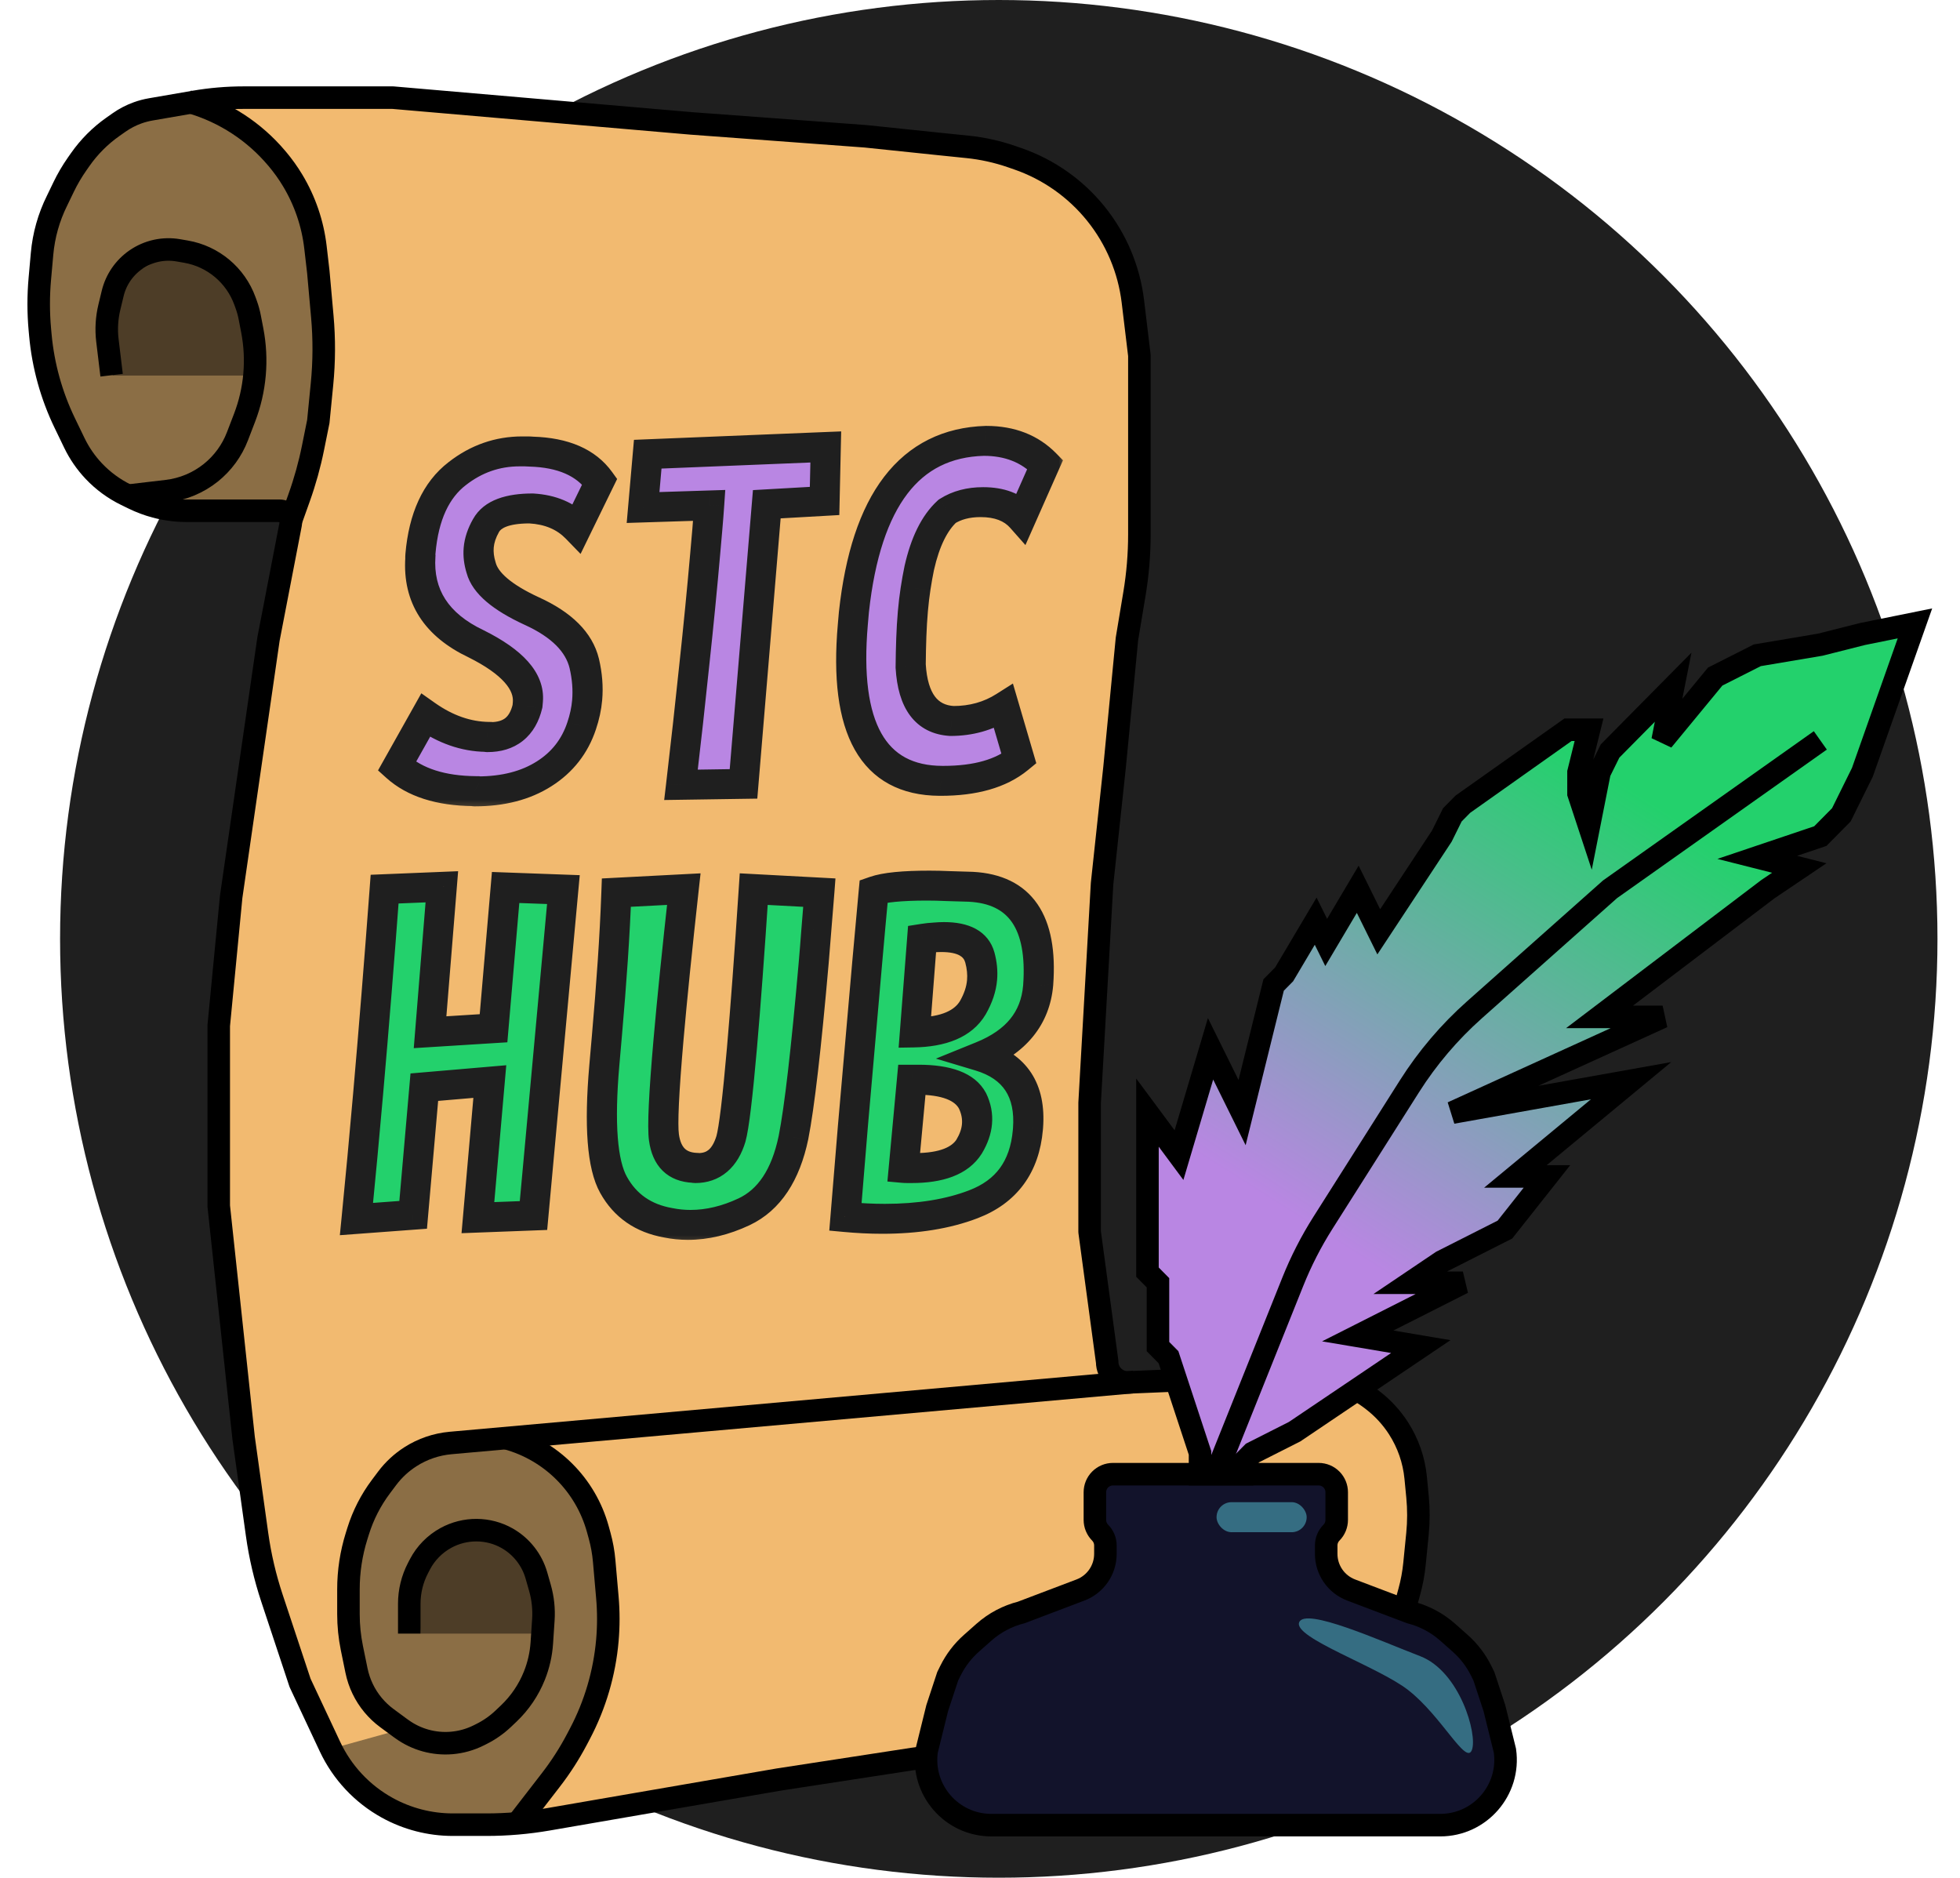 <svg
        width="261"
        height="250"
        viewBox="0 0 261 250"
        fill="none"
        xmlns="http://www.w3.org/2000/svg"
        xmlns:cc="http://creativecommons.org/ns#"
        xmlns:dc="http://purl.org/dc/elements/1.1/"
        xmlns:rdf="http://www.w3.org/1999/02/22-rdf-syntax-ns#"
>
    <title>STC Hub: Scroll and Quill 2</title>
<circle cx="133" cy="125" r="125" fill="#1F1F1F"/>
<g filter="url(#filter0_d_78_47)">
<path d="M55.5 10L32 10.5L40.5 19L45 28L46 47.5L43 62.5L33.5 118.5L32.5 158.5L39 209.5L49.5 234L60.5 240H73L125 231L190 211L192 202L191 191L186.5 184.5L177 181L151 180L148 162L148.5 134.5L153 83L154.5 66L154 39.5L150.5 27L142 19.5L133 17L55.5 10Z" fill="#F2BA70"/>
<path d="M68.5 188L78.5 193L84 204V218.5L79 229.5L72 239.5H57.5L46.5 230L55.5 227.5L50 217.5L50.5 201.5L56 192L68.5 188Z" fill="#8B6E45"/>
<path d="M75 214.5H59L58.5 205.5L66.5 200.5L73 203.5L75 214.5Z" fill="#4D3D27"/>
<path d="M17.5 14L30 10.5L39 17L44 25.5L46.5 42.5L45.5 54L42 65H25.5L15.5 60.5L11.5 54L8 38.5L10 25L17.5 14Z" fill="#8B6E45"/>
<path d="M37 47H18V34.952L27 30L36 37.212L37 47Z" fill="#4D3D27"/>
<path d="M175.514 180.119L153.279 181.052C151.729 181.117 150.437 179.878 150.437 178.326L148.097 161.004L148.097 143.845L149.754 114.673L151.411 99.23L153.067 82.07L154.073 76.028C154.506 73.423 154.724 70.788 154.724 68.148V61.479V44.319L153.857 37.13C153.341 32.857 151.637 28.814 148.939 25.46C146.224 22.086 142.612 19.546 138.518 18.133L137.691 17.847C135.799 17.194 133.838 16.761 131.847 16.556L128.02 16.164L118.277 15.148L95.083 13.432L75.202 11.716L55.322 10H35.441C33.236 10 31.035 10.189 28.863 10.564L23.081 11.562C22.487 11.664 21.902 11.818 21.334 12.022C20.449 12.339 19.61 12.774 18.842 13.316L18.022 13.893C16.335 15.082 14.867 16.555 13.683 18.245L13.266 18.841C12.588 19.809 11.989 20.83 11.476 21.895L10.591 23.728C9.496 25.936 8.821 28.33 8.601 30.785L8.304 34.111C8.102 36.367 8.103 38.636 8.309 40.891L8.374 41.609C8.744 45.671 9.842 49.632 11.615 53.305L12.903 55.972C13.566 57.347 14.438 58.611 15.486 59.721C16.712 61.019 18.162 62.085 19.765 62.869L20.779 63.364C21.716 63.822 22.695 64.188 23.703 64.457C25.059 64.819 26.457 65.002 27.861 65.002H40.223C41.171 65.002 41.884 65.866 41.704 66.796L38.755 82.07L36.27 99.23L33.785 116.389L32.128 133.549V157.572L33.785 173.016L35.441 188.459L37.23 201.285C37.632 204.168 38.296 207.009 39.213 209.773L42.96 221.063L46.943 229.55C48.561 232.996 51.226 235.844 54.558 237.685C57.232 239.163 60.238 239.938 63.294 239.938H65.262H67.776C70.513 239.938 73.245 239.704 75.942 239.239L81.829 238.222L91.769 236.506L106.68 233.932L124.598 231.179L141.314 228.989L158.029 226.799L174.745 223.514L179.423 221.995C181.321 221.379 183.091 220.421 184.645 219.169C187.323 217.011 189.255 214.065 190.166 210.748L190.671 208.912C191.004 207.699 191.234 206.461 191.359 205.21L191.755 201.224C191.918 199.582 191.92 197.928 191.762 196.286L191.517 193.75C191.29 191.401 190.505 189.14 189.228 187.156C188.321 185.747 187.182 184.503 185.859 183.475L185.751 183.39C182.833 181.124 179.206 179.965 175.514 180.119Z" stroke="black" stroke-width="3" stroke-linejoin="round"/>
<path d="M17.862 46.955L17.305 42.34C17.126 40.853 17.214 39.345 17.566 37.889L18.006 36.065C18.447 34.237 19.546 32.637 21.093 31.569V31.569C22.739 30.432 24.765 29.986 26.736 30.326L27.764 30.504C31.373 31.127 34.371 33.637 35.618 37.081L35.79 37.558C35.987 38.102 36.141 38.66 36.251 39.228L36.591 40.988C37.344 44.888 36.988 48.92 35.564 52.628L34.617 55.093C33.886 56.997 32.661 58.671 31.069 59.945V59.945C29.39 61.288 27.368 62.133 25.233 62.384L20 63M41.5 67L42.836 63.258C43.611 61.089 44.229 58.867 44.684 56.608L45.388 53.12L45.88 48.128C46.174 45.14 46.188 42.132 45.92 39.142L45.388 33.205L45.008 29.925C44.643 26.774 43.608 23.739 41.972 21.022V21.022C41.363 20.009 40.673 19.046 39.91 18.142L39.836 18.056C36.85 14.52 32.891 11.939 28.451 10.633L28 10.5" stroke="black" stroke-width="3"/>
<path d="M154 181L63.012 189.12C61.104 189.29 59.266 189.918 57.653 190.951V190.951C56.454 191.718 55.402 192.694 54.548 193.833L53.718 194.94C52.383 196.72 51.361 198.715 50.697 200.839L50.481 201.528C49.765 203.821 49.4 206.21 49.4 208.612V211.894C49.4 213.418 49.554 214.937 49.859 216.429L50.472 219.419C50.819 221.113 51.58 222.695 52.687 224.024V224.024C53.227 224.672 53.844 225.253 54.523 225.753L56.3 227.062L56.564 227.25C58.472 228.613 60.803 229.254 63.14 229.059V229.059C64.395 228.955 65.619 228.612 66.745 228.049L67.115 227.864C68.179 227.332 69.159 226.645 70.022 225.827L70.733 225.152C72.227 223.734 73.396 222.01 74.161 220.098V220.098C74.717 218.708 75.051 217.239 75.15 215.746L75.355 212.676C75.451 211.236 75.297 209.791 74.901 208.403L74.433 206.765C73.835 204.672 72.442 202.895 70.552 201.815V201.815C68.034 200.377 64.917 200.367 62.374 201.76V201.76C60.909 202.562 59.696 203.79 58.924 205.271L58.666 205.765C57.9 207.233 57.5 208.865 57.5 210.521V214.5" stroke="black" stroke-width="3"/>
<path d="M71.705 240L76.369 233.962C77.675 232.271 78.833 230.469 79.829 228.579L80.228 227.819C82.257 223.967 83.498 219.748 83.879 215.411V215.411C84.046 213.504 84.046 211.586 83.879 209.678L83.453 204.819C83.353 203.68 83.149 202.552 82.845 201.45L82.605 200.578C80.983 194.699 76.383 190.109 70.5 188.5V188.5" stroke="black" stroke-width="3"/>
</g>
<g filter="url(#filter1_d_78_47)">
<path d="M127.8 224.425L126.4 230.089C125.661 235.323 129.724 240 135.01 240H136.2H194.79C200.076 240 204.139 235.323 203.4 230.089L202 224.425L200.6 220.177L200.243 219.454C199.554 218.061 198.602 216.816 197.438 215.786L195.763 214.303C194.342 213.046 192.64 212.147 190.8 211.681L185.2 209.558L182.92 208.693C180.921 207.935 179.6 206.02 179.6 203.883V202.766C179.6 202.128 179.852 201.516 180.3 201.062C180.748 200.608 181 199.996 181 199.358V195.678C181 195.045 180.751 194.438 180.306 193.988C179.854 193.531 179.239 193.274 178.596 193.274H165.6H164.2H151.204C150.561 193.274 149.946 193.531 149.494 193.988C149.05 194.438 148.8 195.045 148.8 195.678V198.938V199.358C148.8 199.996 149.052 200.608 149.5 201.062C149.948 201.516 150.2 202.128 150.2 202.766V203.883C150.2 206.02 148.879 207.935 146.881 208.693L144.6 209.558L139 211.681C137.16 212.147 135.458 213.046 134.037 214.303L132.362 215.786C131.198 216.816 130.246 218.061 129.557 219.454L129.2 220.177L127.8 224.425Z" fill="#12132B" stroke="black" stroke-width="3"/>
<rect x="165" y="197" width="12" height="4" rx="2" fill="#58C9DB" fill-opacity="0.5"/>
<path d="M199 230C198.212 232.055 195 225.5 190.5 222C186.5 218.889 175.212 215.055 176 213C176.788 210.945 186.825 215.475 192.106 217.5C197.387 219.525 199.788 227.945 199 230Z" fill="#58C9DB" fill-opacity="0.5"/>
<path d="M162.8 190.443V193.274H168.4V191.858L169.8 190.443L172.6 189.027L175.4 187.611L192.2 176.283L183.8 174.867L197.8 167.788H190.8L195 164.956L197.8 163.54L200.6 162.124L203.4 160.708L209 153.628H204.8L220.2 140.885L196.4 145.133L224.4 132.389H216L238.4 115.398L242.6 112.566L237 111.15L245.4 108.319L248.2 105.487L249.6 102.655L251 99.823L258 80L251 81.416L245.4 82.832L237 84.248L231.4 87.08L224.4 95.575L225.8 88.496L223 91.327L220.2 94.159L217.4 96.991L216 99.823L214.6 106.903L213.2 102.655V99.823L214.6 94.159H211.8L197.8 104.071L196.4 105.487L195 108.319L186.6 121.062L183.8 115.398L179.6 122.478L178.2 119.646L174 126.726L172.6 128.142L168.4 145.133L164.2 136.637L160 150.796L155.8 145.133V146.549V156.46V166.372L157.2 167.788V176.283L158.6 177.699L162.8 190.443Z" fill="url(#paint0_linear_78_47)" stroke="black" stroke-width="3"/>
<path d="M165 193L175.154 167.65C176.249 164.916 177.593 162.288 179.17 159.801L190.688 141.628C193.084 137.847 195.997 134.421 199.343 131.447L217.4 115.398L245.4 95.575" stroke="black" stroke-width="3"/>
</g>
<mask id="path-16-outside-1_78_47" maskUnits="userSpaceOnUse" x="44.509" y="114.954" width="98.445" height="50.806" fill="black">
<rect fill="white" x="44.509" y="114.954" width="98.445" height="50.806"/>
<path d="M58.838 118.067L57.269 137.431L65.722 136.902L67.33 118.161L75.024 118.441L71.04 161.838L63.64 162.118L65.225 144L56.504 144.747L55.017 161.744L47.468 162.305C48.001 156.929 48.521 151.336 49.029 145.525C49.787 136.871 50.516 127.822 51.217 118.379L58.838 118.067ZM82.079 118.846L91.057 118.379C90.158 126.514 89.481 133.176 89.027 138.365C88.399 145.546 88.195 149.904 88.415 151.44C88.771 154.034 90.142 155.383 92.529 155.487C92.59 155.508 92.672 155.518 92.776 155.518C95.026 155.518 96.546 154.221 97.336 151.627C97.73 150.215 98.219 146.168 98.804 139.486C99.273 134.131 99.794 127.095 100.37 118.379L109.11 118.846C108.984 120.527 108.852 122.156 108.714 123.733C108.598 125.29 108.476 126.805 108.347 128.278C107.347 139.714 106.452 147.434 105.665 151.44C104.621 156.462 102.426 159.762 99.08 161.34C96.603 162.502 94.167 163.083 91.771 163.083C90.833 163.083 89.904 162.99 88.983 162.803C85.68 162.222 83.254 160.541 81.705 157.76C80.192 155.062 79.781 149.749 80.475 141.82L80.815 137.929C81.124 134.401 81.385 131.059 81.599 127.905C81.812 124.75 81.972 121.731 82.079 118.846ZM122.788 124.979L121.821 137.462C125.702 137.4 128.277 136.3 129.547 134.162C130.261 132.917 130.67 131.692 130.775 130.489C130.86 129.513 130.761 128.507 130.477 127.469C129.968 125.663 128.318 124.761 125.526 124.761C125.13 124.761 124.701 124.781 124.239 124.823C123.8 124.844 123.316 124.896 122.788 124.979ZM112.579 162.025C112.906 158.04 113.241 153.972 113.584 149.821C113.949 145.65 114.325 141.343 114.714 136.902L115.501 127.905C115.766 124.875 116.047 121.782 116.344 118.628C117.719 118.15 120.136 117.912 123.594 117.912C124.427 117.912 125.311 117.933 126.245 117.974C127.201 117.995 128.22 118.026 129.299 118.067C135.873 118.42 138.856 122.779 138.249 131.143L138.244 131.205C137.862 135.563 135.317 138.697 130.609 140.606C135.176 141.976 137.272 145.172 136.895 150.195L136.873 150.444C136.443 155.362 134.019 158.662 129.601 160.343C126.238 161.63 122.255 162.274 117.65 162.274C116.838 162.274 116.006 162.253 115.156 162.211C114.326 162.17 113.467 162.108 112.579 162.025ZM121.427 143.751L120.338 155.487C120.565 155.508 120.783 155.518 120.992 155.518H121.585C125.356 155.518 127.846 154.563 129.055 152.654C129.664 151.637 130.012 150.641 130.097 149.665C130.19 148.607 129.989 147.569 129.495 146.552C128.491 144.685 126.042 143.751 122.146 143.751H121.427Z"/>
</mask>
<path d="M58.838 118.067L57.269 137.431L65.722 136.902L67.33 118.161L75.024 118.441L71.04 161.838L63.64 162.118L65.225 144L56.504 144.747L55.017 161.744L47.468 162.305C48.001 156.929 48.521 151.336 49.029 145.525C49.787 136.871 50.516 127.822 51.217 118.379L58.838 118.067ZM82.079 118.846L91.057 118.379C90.158 126.514 89.481 133.176 89.027 138.365C88.399 145.546 88.195 149.904 88.415 151.44C88.771 154.034 90.142 155.383 92.529 155.487C92.59 155.508 92.672 155.518 92.776 155.518C95.026 155.518 96.546 154.221 97.336 151.627C97.73 150.215 98.219 146.168 98.804 139.486C99.273 134.131 99.794 127.095 100.37 118.379L109.11 118.846C108.984 120.527 108.852 122.156 108.714 123.733C108.598 125.29 108.476 126.805 108.347 128.278C107.347 139.714 106.452 147.434 105.665 151.44C104.621 156.462 102.426 159.762 99.08 161.34C96.603 162.502 94.167 163.083 91.771 163.083C90.833 163.083 89.904 162.99 88.983 162.803C85.68 162.222 83.254 160.541 81.705 157.76C80.192 155.062 79.781 149.749 80.475 141.82L80.815 137.929C81.124 134.401 81.385 131.059 81.599 127.905C81.812 124.75 81.972 121.731 82.079 118.846ZM122.788 124.979L121.821 137.462C125.702 137.4 128.277 136.3 129.547 134.162C130.261 132.917 130.67 131.692 130.775 130.489C130.86 129.513 130.761 128.507 130.477 127.469C129.968 125.663 128.318 124.761 125.526 124.761C125.13 124.761 124.701 124.781 124.239 124.823C123.8 124.844 123.316 124.896 122.788 124.979ZM112.579 162.025C112.906 158.04 113.241 153.972 113.584 149.821C113.949 145.65 114.325 141.343 114.714 136.902L115.501 127.905C115.766 124.875 116.047 121.782 116.344 118.628C117.719 118.15 120.136 117.912 123.594 117.912C124.427 117.912 125.311 117.933 126.245 117.974C127.201 117.995 128.22 118.026 129.299 118.067C135.873 118.42 138.856 122.779 138.249 131.143L138.244 131.205C137.862 135.563 135.317 138.697 130.609 140.606C135.176 141.976 137.272 145.172 136.895 150.195L136.873 150.444C136.443 155.362 134.019 158.662 129.601 160.343C126.238 161.63 122.255 162.274 117.65 162.274C116.838 162.274 116.006 162.253 115.156 162.211C114.326 162.17 113.467 162.108 112.579 162.025ZM121.427 143.751L120.338 155.487C120.565 155.508 120.783 155.518 120.992 155.518H121.585C125.356 155.518 127.846 154.563 129.055 152.654C129.664 151.637 130.012 150.641 130.097 149.665C130.19 148.607 129.989 147.569 129.495 146.552C128.491 144.685 126.042 143.751 122.146 143.751H121.427Z" fill="#23D16C"/>
<path d="M58.838 118.067L60.839 118.055L61.006 115.992L58.93 116.077L58.838 118.067ZM57.269 137.431L55.268 137.444L55.097 139.552L57.221 139.419L57.269 137.431ZM65.722 136.902L65.674 138.89L67.561 138.772L67.722 136.898L65.722 136.902ZM67.33 118.161L67.577 116.17L65.507 116.094L65.33 118.164L67.33 118.161ZM75.024 118.441L77.023 118.45L77.201 116.52L75.271 116.45L75.024 118.441ZM71.04 161.838L70.942 163.829L72.864 163.756L73.039 161.846L71.04 161.838ZM63.64 162.118H61.64L61.459 164.188L63.542 164.109L63.64 162.118ZM65.225 144H67.225L67.416 141.827L65.227 142.015L65.225 144ZM56.504 144.747L56.505 142.762L54.664 142.92L54.504 144.747H56.504ZM55.017 161.744L54.992 163.731L56.855 163.593L57.017 161.744H55.017ZM47.468 162.305L45.47 162.282L45.255 164.454L47.444 164.292L47.468 162.305ZM51.217 118.379L51.309 116.388L49.359 116.468L49.215 118.405L51.217 118.379ZM56.837 118.08L55.268 137.444L59.27 137.418L60.839 118.055L56.837 118.08ZM57.221 139.419L65.674 138.89L65.769 134.913L57.317 135.443L57.221 139.419ZM67.722 136.898L69.33 118.158L65.33 118.164L63.721 136.905L67.722 136.898ZM67.083 120.152L74.777 120.432L75.271 116.45L67.577 116.17L67.083 120.152ZM73.025 118.432L69.041 161.829L73.039 161.846L77.023 118.45L73.025 118.432ZM71.138 159.847L63.738 160.127L63.542 164.109L70.942 163.829L71.138 159.847ZM65.64 162.118L67.225 144H63.225L61.64 162.118H65.64ZM65.227 142.015L56.505 142.762L56.503 146.732L65.225 145.985L65.227 142.015ZM54.504 144.747L53.017 161.744H57.017L58.504 144.747H54.504ZM55.041 159.758L47.492 160.318L47.444 164.292L54.992 163.731L55.041 159.758ZM49.466 162.328C49.999 156.944 50.52 151.343 51.029 145.525H47.029C46.522 151.329 46.002 156.915 45.47 162.282L49.466 162.328ZM51.029 145.525C51.788 136.861 52.517 127.804 53.219 118.352L49.215 118.405C48.514 127.84 47.786 136.88 47.029 145.525H51.029ZM51.125 120.369L58.746 120.058L58.93 116.077L51.309 116.388L51.125 120.369ZM82.079 118.846L82.148 116.856L80.146 116.96L80.072 118.946L82.079 118.846ZM91.057 118.379L93.052 118.424L93.29 116.277L91.126 116.389L91.057 118.379ZM88.415 151.44L90.404 151.004L90.403 150.994L88.415 151.44ZM92.529 155.487L93.327 153.597L93.069 153.509L92.79 153.497L92.529 155.487ZM97.336 151.627L99.254 152.047L99.261 152.024L99.267 152.001L97.336 151.627ZM100.37 118.379L100.65 116.389L98.508 116.275L98.366 118.421L100.37 118.379ZM109.11 118.846L111.112 118.821L111.252 116.956L109.391 116.856L109.11 118.846ZM108.714 123.733H106.714L106.712 123.747L106.711 123.76L108.714 123.733ZM105.665 151.44L107.63 151.677L107.632 151.666L107.634 151.655L105.665 151.44ZM99.08 161.34L99.805 163.128L99.808 163.126L99.08 161.34ZM88.983 162.803L89.546 160.849L89.522 160.844L89.497 160.84L88.983 162.803ZM81.705 157.76L83.483 156.683L83.48 156.678L81.705 157.76ZM82.009 120.835L90.988 120.368L91.126 116.389L82.148 116.856L82.009 120.835ZM89.062 118.333C88.161 126.476 87.483 133.155 87.027 138.365H91.027C91.479 133.198 92.154 126.552 93.052 118.424L89.062 118.333ZM87.027 138.365C86.712 141.968 86.501 144.882 86.397 147.1C86.296 149.259 86.287 150.911 86.426 151.886L90.403 150.994C90.323 150.433 90.305 149.138 90.408 146.939C90.509 144.798 90.714 141.943 91.027 138.365H87.027ZM86.425 151.875C86.64 153.444 87.192 154.844 88.236 155.872C89.299 156.917 90.702 157.409 92.268 157.478L92.79 153.497C91.969 153.461 91.494 153.227 91.185 152.923C90.858 152.602 90.545 152.03 90.404 151.004L86.425 151.875ZM91.731 157.377C92.071 157.493 92.393 157.511 92.602 157.511L92.951 153.526C92.963 153.526 93.001 153.526 93.058 153.533C93.112 153.54 93.208 153.556 93.327 153.597L91.731 157.377ZM92.602 157.511C94.138 157.511 95.607 157.055 96.835 156.007C98.025 154.991 98.784 153.593 99.254 152.047L95.418 151.206C95.099 152.255 94.702 152.802 94.373 153.083C94.081 153.333 93.665 153.526 92.951 153.526L92.602 157.511ZM99.267 152.001C99.514 151.12 99.749 149.604 99.992 147.599C100.24 145.544 100.511 142.837 100.804 139.486H96.804C96.513 142.817 96.246 145.475 96.005 147.467C95.758 149.509 95.552 150.723 95.404 151.253L99.267 152.001ZM100.804 139.486C101.274 134.111 101.797 127.059 102.373 118.336L98.366 118.421C97.792 127.132 97.271 134.151 96.804 139.486H100.804ZM100.089 120.368L108.829 120.835L109.391 116.856L100.65 116.389L100.089 120.368ZM107.108 118.87C106.982 120.544 106.851 122.165 106.714 123.733H110.714C110.852 122.147 110.985 120.51 111.112 118.821L107.108 118.87ZM106.711 123.76C106.597 125.308 106.475 126.814 106.347 128.278H110.347C110.477 126.796 110.6 125.272 110.716 123.707L106.711 123.76ZM106.347 128.278C105.346 139.728 104.459 147.343 103.695 151.224L107.634 151.655C108.446 147.526 109.348 139.7 110.347 128.278H106.347ZM103.699 151.203C102.732 155.861 100.823 158.388 98.351 159.553L99.808 163.126C104.029 161.137 106.51 157.063 107.63 151.677L103.699 151.203ZM98.354 159.551C96.133 160.594 94.004 161.091 91.945 161.091L91.597 165.075C94.329 165.075 97.073 164.41 99.805 163.128L98.354 159.551ZM91.945 161.091C91.142 161.091 90.343 161.011 89.546 160.849L88.42 164.757C89.465 164.969 90.525 165.075 91.597 165.075L91.945 161.091ZM89.497 160.84C86.721 160.352 84.762 158.981 83.483 156.683L79.928 158.836C81.746 162.1 84.638 164.092 88.469 164.766L89.497 160.84ZM83.48 156.678C82.911 155.664 82.461 153.974 82.264 151.429C82.07 148.916 82.134 145.722 82.475 141.82H78.475C78.123 145.847 78.044 149.274 78.26 152.074C78.474 154.842 78.986 157.157 79.931 158.841L83.48 156.678ZM82.475 141.82L82.815 137.929H78.815L78.475 141.82H82.475ZM82.815 137.929C83.125 134.389 83.387 131.035 83.602 127.866L79.596 127.944C79.383 131.084 79.123 134.412 78.815 137.929H82.815ZM83.602 127.866C83.816 124.692 83.978 121.652 84.085 118.746L80.072 118.946C79.967 121.809 79.808 124.808 79.596 127.944L83.602 127.866ZM122.788 124.979L122.645 123.011L120.92 123.282L120.787 124.998L122.788 124.979ZM121.821 137.462L119.82 137.482L119.664 139.487L121.679 139.454L121.821 137.462ZM129.547 134.162L131.254 135.06L131.263 135.045L131.272 135.029L129.547 134.162ZM130.477 127.469L132.418 126.794L132.414 126.781L130.477 127.469ZM124.239 124.823L124.161 126.813L124.204 126.811L124.247 126.807L124.239 124.823ZM112.579 162.025L110.578 162.035L110.429 163.841L112.22 164.008L112.579 162.025ZM113.584 149.821H111.584L111.583 149.831L113.584 149.821ZM116.344 118.628L115.832 116.753L114.476 117.223L114.345 118.615L116.344 118.628ZM126.245 117.974L125.982 119.964L126.005 119.965L126.027 119.966L126.245 117.974ZM129.299 118.067L129.58 116.078L129.565 116.077L129.55 116.077L129.299 118.067ZM138.249 131.143H140.249L140.25 131.128L140.251 131.113L138.249 131.143ZM130.609 140.606L129.992 138.771L124.631 140.945L129.878 142.518L130.609 140.606ZM136.895 150.195H138.895L138.896 150.182L138.897 150.17L136.895 150.195ZM129.601 160.343L129.028 158.49L129.024 158.492L129.601 160.343ZM115.156 162.211L114.882 164.201L114.884 164.201L115.156 162.211ZM121.427 143.751L121.602 141.758H119.612L119.428 143.74L121.427 143.751ZM120.338 155.487L118.339 155.476L118.169 157.306L119.983 157.471L120.338 155.487ZM129.055 152.654L130.729 153.605L130.743 153.583L130.757 153.56L129.055 152.654ZM129.495 146.552L131.318 145.564L131.302 145.531L131.285 145.5L129.495 146.552ZM120.787 124.998L119.82 137.482L123.823 137.442L124.79 124.959L120.787 124.998ZM121.679 139.454C125.815 139.388 129.387 138.202 131.254 135.06L127.841 133.264C127.167 134.398 125.588 135.412 121.963 135.47L121.679 139.454ZM131.272 135.029C132.117 133.554 132.64 132.035 132.775 130.489H128.775C128.7 131.35 128.404 132.28 127.823 133.295L131.272 135.029ZM132.775 130.489C132.883 129.255 132.753 128.02 132.418 126.794L128.536 128.144C128.769 128.993 128.838 129.771 128.775 130.489H132.775ZM132.414 126.781C132.027 125.409 131.18 124.351 129.94 123.673C128.75 123.022 127.29 122.768 125.701 122.768L125.352 126.753C126.554 126.753 127.315 126.951 127.775 127.202C128.186 127.427 128.417 127.723 128.54 128.157L132.414 126.781ZM125.701 122.768C125.235 122.768 124.745 122.793 124.232 122.839L124.247 126.807C124.658 126.77 125.025 126.753 125.352 126.753L125.701 122.768ZM124.318 122.833C123.792 122.858 123.232 122.919 122.645 123.011L122.932 126.946C123.401 126.872 123.809 126.83 124.161 126.813L124.318 122.833ZM114.579 162.014C114.907 158.03 115.242 153.962 115.585 149.811L111.583 149.831C111.241 153.982 110.905 158.05 110.578 162.035L114.579 162.014ZM115.584 149.821C115.584 149.813 115.585 149.805 115.586 149.797C115.587 149.789 115.587 149.78 115.588 149.772C115.589 149.764 115.589 149.756 115.59 149.748C115.591 149.74 115.592 149.732 115.592 149.723C115.593 149.715 115.594 149.707 115.594 149.699C115.595 149.691 115.596 149.683 115.597 149.674C115.597 149.666 115.598 149.658 115.599 149.65C115.599 149.642 115.6 149.634 115.601 149.626C115.602 149.617 115.602 149.609 115.603 149.601C115.604 149.593 115.604 149.585 115.605 149.577C115.606 149.568 115.607 149.56 115.607 149.552C115.608 149.544 115.609 149.536 115.609 149.528C115.61 149.519 115.611 149.511 115.612 149.503C115.612 149.495 115.613 149.487 115.614 149.479C115.614 149.47 115.615 149.462 115.616 149.454C115.617 149.446 115.617 149.438 115.618 149.43C115.619 149.422 115.619 149.413 115.62 149.405C115.621 149.397 115.622 149.389 115.622 149.381C115.623 149.373 115.624 149.364 115.624 149.356C115.625 149.348 115.626 149.34 115.627 149.332C115.627 149.324 115.628 149.315 115.629 149.307C115.629 149.299 115.63 149.291 115.631 149.283C115.632 149.274 115.632 149.266 115.633 149.258C115.634 149.25 115.634 149.242 115.635 149.234C115.636 149.225 115.637 149.217 115.637 149.209C115.638 149.201 115.639 149.193 115.639 149.185C115.64 149.176 115.641 149.168 115.642 149.16C115.642 149.152 115.643 149.144 115.644 149.136C115.644 149.127 115.645 149.119 115.646 149.111C115.647 149.103 115.647 149.095 115.648 149.086C115.649 149.078 115.649 149.07 115.65 149.062C115.651 149.054 115.652 149.046 115.652 149.037C115.653 149.029 115.654 149.021 115.654 149.013C115.655 149.005 115.656 148.996 115.657 148.988C115.657 148.98 115.658 148.972 115.659 148.964C115.659 148.956 115.66 148.947 115.661 148.939C115.662 148.931 115.662 148.923 115.663 148.915C115.664 148.906 115.664 148.898 115.665 148.89C115.666 148.882 115.667 148.874 115.667 148.866C115.668 148.857 115.669 148.849 115.669 148.841C115.67 148.833 115.671 148.825 115.672 148.816C115.672 148.808 115.673 148.8 115.674 148.792C115.674 148.784 115.675 148.775 115.676 148.767C115.677 148.759 115.677 148.751 115.678 148.743C115.679 148.734 115.679 148.726 115.68 148.718C115.681 148.71 115.682 148.702 115.682 148.694C115.683 148.685 115.684 148.677 115.684 148.669C115.685 148.661 115.686 148.653 115.687 148.644C115.687 148.636 115.688 148.628 115.689 148.62C115.69 148.612 115.69 148.603 115.691 148.595C115.692 148.587 115.692 148.579 115.693 148.571C115.694 148.562 115.695 148.554 115.695 148.546C115.696 148.538 115.697 148.53 115.697 148.521C115.698 148.513 115.699 148.505 115.7 148.497C115.7 148.489 115.701 148.48 115.702 148.472C115.702 148.464 115.703 148.456 115.704 148.448C115.705 148.439 115.705 148.431 115.706 148.423C115.707 148.415 115.707 148.406 115.708 148.398C115.709 148.39 115.71 148.382 115.71 148.374C115.711 148.365 115.712 148.357 115.712 148.349C115.713 148.341 115.714 148.333 115.715 148.324C115.715 148.316 115.716 148.308 115.717 148.3C115.718 148.292 115.718 148.283 115.719 148.275C115.72 148.267 115.72 148.259 115.721 148.25C115.722 148.242 115.723 148.234 115.723 148.226C115.724 148.218 115.725 148.209 115.725 148.201C115.726 148.193 115.727 148.185 115.728 148.177C115.728 148.168 115.729 148.16 115.73 148.152C115.73 148.144 115.731 148.135 115.732 148.127C115.733 148.119 115.733 148.111 115.734 148.103C115.735 148.094 115.735 148.086 115.736 148.078C115.737 148.07 115.738 148.061 115.738 148.053C115.739 148.045 115.74 148.037 115.741 148.029C115.741 148.02 115.742 148.012 115.743 148.004C115.743 147.996 115.744 147.987 115.745 147.979C115.746 147.971 115.746 147.963 115.747 147.955C115.748 147.946 115.748 147.938 115.749 147.93C115.75 147.922 115.751 147.913 115.751 147.905C115.752 147.897 115.753 147.889 115.753 147.881C115.754 147.872 115.755 147.864 115.756 147.856C115.756 147.848 115.757 147.839 115.758 147.831C115.759 147.823 115.759 147.815 115.76 147.806C115.761 147.798 115.761 147.79 115.762 147.782C115.763 147.774 115.764 147.765 115.764 147.757C115.765 147.749 115.766 147.741 115.766 147.732C115.767 147.724 115.768 147.716 115.769 147.708C115.769 147.699 115.77 147.691 115.771 147.683C115.771 147.675 115.772 147.666 115.773 147.658C115.774 147.65 115.774 147.642 115.775 147.634C115.776 147.625 115.777 147.617 115.777 147.609C115.778 147.601 115.779 147.592 115.779 147.584C115.78 147.576 115.781 147.568 115.782 147.559C115.782 147.551 115.783 147.543 115.784 147.535C115.784 147.526 115.785 147.518 115.786 147.51C115.787 147.502 115.787 147.493 115.788 147.485C115.789 147.477 115.789 147.469 115.79 147.46C115.791 147.452 115.792 147.444 115.792 147.436C115.793 147.427 115.794 147.419 115.795 147.411C115.795 147.403 115.796 147.394 115.797 147.386C115.797 147.378 115.798 147.37 115.799 147.361C115.8 147.353 115.8 147.345 115.801 147.337C115.802 147.328 115.802 147.32 115.803 147.312C115.804 147.304 115.805 147.295 115.805 147.287C115.806 147.279 115.807 147.271 115.808 147.262C115.808 147.254 115.809 147.246 115.81 147.238C115.81 147.229 115.811 147.221 115.812 147.213C115.813 147.205 115.813 147.196 115.814 147.188C115.815 147.18 115.815 147.172 115.816 147.163C115.817 147.155 115.818 147.147 115.818 147.139C115.819 147.13 115.82 147.122 115.821 147.114C115.821 147.106 115.822 147.097 115.823 147.089C115.823 147.081 115.824 147.072 115.825 147.064C115.826 147.056 115.826 147.048 115.827 147.039C115.828 147.031 115.828 147.023 115.829 147.015C115.83 147.006 115.831 146.998 115.831 146.99C115.832 146.982 115.833 146.973 115.834 146.965C115.834 146.957 115.835 146.948 115.836 146.94C115.836 146.932 115.837 146.924 115.838 146.915C115.839 146.907 115.839 146.899 115.84 146.891C115.841 146.882 115.842 146.874 115.842 146.866C115.843 146.858 115.844 146.849 115.844 146.841C115.845 146.833 115.846 146.824 115.847 146.816C115.847 146.808 115.848 146.8 115.849 146.791C115.849 146.783 115.85 146.775 115.851 146.767C115.852 146.758 115.852 146.75 115.853 146.742C115.854 146.733 115.855 146.725 115.855 146.717C115.856 146.709 115.857 146.7 115.857 146.692C115.858 146.684 115.859 146.675 115.86 146.667C115.86 146.659 115.861 146.651 115.862 146.642C115.863 146.634 115.863 146.626 115.864 146.618C115.865 146.609 115.865 146.601 115.866 146.593C115.867 146.584 115.868 146.576 115.868 146.568C115.869 146.56 115.87 146.551 115.87 146.543C115.871 146.535 115.872 146.526 115.873 146.518C115.873 146.51 115.874 146.502 115.875 146.493C115.876 146.485 115.876 146.477 115.877 146.468C115.878 146.46 115.878 146.452 115.879 146.444C115.88 146.435 115.881 146.427 115.881 146.419C115.882 146.41 115.883 146.402 115.884 146.394C115.884 146.385 115.885 146.377 115.886 146.369C115.886 146.361 115.887 146.352 115.888 146.344C115.889 146.336 115.889 146.327 115.89 146.319C115.891 146.311 115.892 146.303 115.892 146.294C115.893 146.286 115.894 146.278 115.894 146.269C115.895 146.261 115.896 146.253 115.897 146.244C115.897 146.236 115.898 146.228 115.899 146.22C115.9 146.211 115.9 146.203 115.901 146.195C115.902 146.186 115.902 146.178 115.903 146.17C115.904 146.162 115.905 146.153 115.905 146.145C115.906 146.137 115.907 146.128 115.907 146.12C115.908 146.112 115.909 146.103 115.91 146.095C115.91 146.087 115.911 146.078 115.912 146.07C115.913 146.062 115.913 146.054 115.914 146.045C115.915 146.037 115.915 146.029 115.916 146.02C115.917 146.012 115.918 146.004 115.918 145.995C115.919 145.987 115.92 145.979 115.921 145.971C115.921 145.962 115.922 145.954 115.923 145.946C115.923 145.937 115.924 145.929 115.925 145.921C115.926 145.912 115.926 145.904 115.927 145.896C115.928 145.887 115.929 145.879 115.929 145.871C115.93 145.862 115.931 145.854 115.931 145.846C115.932 145.838 115.933 145.829 115.934 145.821C115.934 145.813 115.935 145.804 115.936 145.796C115.937 145.788 115.937 145.779 115.938 145.771C115.939 145.763 115.939 145.754 115.94 145.746C115.941 145.738 115.942 145.729 115.942 145.721C115.943 145.713 115.944 145.704 115.945 145.696C115.945 145.688 115.946 145.68 115.947 145.671C115.947 145.663 115.948 145.655 115.949 145.646C115.95 145.638 115.95 145.63 115.951 145.621C115.952 145.613 115.953 145.605 115.953 145.596C115.954 145.588 115.955 145.58 115.955 145.571C115.956 145.563 115.957 145.555 115.958 145.546C115.958 145.538 115.959 145.53 115.96 145.521C115.961 145.513 115.961 145.505 115.962 145.496C115.963 145.488 115.964 145.48 115.964 145.471C115.965 145.463 115.966 145.455 115.966 145.446C115.967 145.438 115.968 145.43 115.969 145.421C115.969 145.413 115.97 145.405 115.971 145.396C115.972 145.388 115.972 145.38 115.973 145.371C115.974 145.363 115.974 145.355 115.975 145.346C115.976 145.338 115.977 145.33 115.977 145.321C115.978 145.313 115.979 145.305 115.98 145.296C115.98 145.288 115.981 145.28 115.982 145.271C115.982 145.263 115.983 145.255 115.984 145.246C115.985 145.238 115.985 145.23 115.986 145.221C115.987 145.213 115.988 145.205 115.988 145.196C115.989 145.188 115.99 145.18 115.99 145.171C115.991 145.163 115.992 145.155 115.993 145.146C115.993 145.138 115.994 145.13 115.995 145.121C115.996 145.113 115.996 145.105 115.997 145.096C115.998 145.088 115.999 145.08 115.999 145.071C116 145.063 116.001 145.055 116.001 145.046C116.002 145.038 116.003 145.029 116.004 145.021C116.004 145.013 116.005 145.004 116.006 144.996C116.007 144.988 116.007 144.979 116.008 144.971C116.009 144.963 116.009 144.954 116.01 144.946C116.011 144.938 116.012 144.929 116.012 144.921C116.013 144.913 116.014 144.904 116.015 144.896C116.015 144.888 116.016 144.879 116.017 144.871C116.018 144.862 116.018 144.854 116.019 144.846C116.02 144.837 116.02 144.829 116.021 144.821C116.022 144.812 116.023 144.804 116.023 144.796C116.024 144.787 116.025 144.779 116.026 144.771C116.026 144.762 116.027 144.754 116.028 144.746C116.028 144.737 116.029 144.729 116.03 144.72C116.031 144.712 116.031 144.704 116.032 144.695C116.033 144.687 116.034 144.679 116.034 144.67C116.035 144.662 116.036 144.654 116.037 144.645C116.037 144.637 116.038 144.628 116.039 144.62C116.039 144.612 116.04 144.603 116.041 144.595C116.042 144.587 116.042 144.578 116.043 144.57C116.044 144.562 116.045 144.553 116.045 144.545C116.046 144.536 116.047 144.528 116.047 144.52C116.048 144.511 116.049 144.503 116.05 144.495C116.05 144.486 116.051 144.478 116.052 144.469C116.053 144.461 116.053 144.453 116.054 144.444C116.055 144.436 116.056 144.428 116.056 144.419C116.057 144.411 116.058 144.403 116.058 144.394C116.059 144.386 116.06 144.377 116.061 144.369C116.061 144.361 116.062 144.352 116.063 144.344C116.064 144.336 116.064 144.327 116.065 144.319C116.066 144.31 116.067 144.302 116.067 144.294C116.068 144.285 116.069 144.277 116.069 144.269C116.07 144.26 116.071 144.252 116.072 144.243C116.072 144.235 116.073 144.227 116.074 144.218C116.075 144.21 116.075 144.201 116.076 144.193C116.077 144.185 116.078 144.176 116.078 144.168C116.079 144.16 116.08 144.151 116.08 144.143C116.081 144.134 116.082 144.126 116.083 144.118C116.083 144.109 116.084 144.101 116.085 144.092C116.086 144.084 116.086 144.076 116.087 144.067C116.088 144.059 116.089 144.051 116.089 144.042C116.09 144.034 116.091 144.025 116.091 144.017C116.092 144.009 116.093 144 116.094 143.992C116.094 143.983 116.095 143.975 116.096 143.967C116.097 143.958 116.097 143.95 116.098 143.941C116.099 143.933 116.1 143.925 116.1 143.916C116.101 143.908 116.102 143.9 116.102 143.891C116.103 143.883 116.104 143.874 116.105 143.866C116.105 143.858 116.106 143.849 116.107 143.841C116.108 143.832 116.108 143.824 116.109 143.816C116.11 143.807 116.111 143.799 116.111 143.79C116.112 143.782 116.113 143.774 116.114 143.765C116.114 143.757 116.115 143.748 116.116 143.74C116.116 143.732 116.117 143.723 116.118 143.715C116.119 143.706 116.119 143.698 116.12 143.69C116.121 143.681 116.122 143.673 116.122 143.664C116.123 143.656 116.124 143.648 116.125 143.639C116.125 143.631 116.126 143.622 116.127 143.614C116.127 143.606 116.128 143.597 116.129 143.589C116.13 143.58 116.13 143.572 116.131 143.564C116.132 143.555 116.133 143.547 116.133 143.538C116.134 143.53 116.135 143.521 116.136 143.513C116.136 143.505 116.137 143.496 116.138 143.488C116.139 143.479 116.139 143.471 116.14 143.463C116.141 143.454 116.141 143.446 116.142 143.437C116.143 143.429 116.144 143.421 116.144 143.412C116.145 143.404 116.146 143.395 116.147 143.387C116.147 143.378 116.148 143.37 116.149 143.362C116.15 143.353 116.15 143.345 116.151 143.336C116.152 143.328 116.152 143.32 116.153 143.311C116.154 143.303 116.155 143.294 116.155 143.286C116.156 143.278 116.157 143.269 116.158 143.261C116.158 143.252 116.159 143.244 116.16 143.235C116.161 143.227 116.161 143.219 116.162 143.21C116.163 143.202 116.164 143.193 116.164 143.185C116.165 143.176 116.166 143.168 116.166 143.16C116.167 143.151 116.168 143.143 116.169 143.134C116.169 143.126 116.17 143.117 116.171 143.109C116.172 143.101 116.172 143.092 116.173 143.084C116.174 143.075 116.175 143.067 116.175 143.059C116.176 143.05 116.177 143.042 116.178 143.033C116.178 143.025 116.179 143.016 116.18 143.008C116.18 142.999 116.181 142.991 116.182 142.983C116.183 142.974 116.183 142.966 116.184 142.957C116.185 142.949 116.186 142.94 116.186 142.932C116.187 142.924 116.188 142.915 116.189 142.907C116.189 142.898 116.19 142.89 116.191 142.881C116.192 142.873 116.192 142.865 116.193 142.856C116.194 142.848 116.195 142.839 116.195 142.831C116.196 142.822 116.197 142.814 116.197 142.806C116.198 142.797 116.199 142.789 116.2 142.78C116.2 142.772 116.201 142.763 116.202 142.755C116.203 142.746 116.203 142.738 116.204 142.73C116.205 142.721 116.206 142.713 116.206 142.704C116.207 142.696 116.208 142.687 116.209 142.679C116.209 142.67 116.21 142.662 116.211 142.654C116.211 142.645 116.212 142.637 116.213 142.628C116.214 142.62 116.214 142.611 116.215 142.603C116.216 142.594 116.217 142.586 116.217 142.578C116.218 142.569 116.219 142.561 116.22 142.552C116.22 142.544 116.221 142.535 116.222 142.527C116.223 142.518 116.223 142.51 116.224 142.502C116.225 142.493 116.226 142.485 116.226 142.476C116.227 142.468 116.228 142.459 116.228 142.451C116.229 142.442 116.23 142.434 116.231 142.425C116.231 142.417 116.232 142.409 116.233 142.4C116.234 142.392 116.234 142.383 116.235 142.375C116.236 142.366 116.237 142.358 116.237 142.349C116.238 142.341 116.239 142.332 116.24 142.324C116.24 142.316 116.241 142.307 116.242 142.299C116.243 142.29 116.243 142.282 116.244 142.273C116.245 142.265 116.246 142.256 116.246 142.248C116.247 142.239 116.248 142.231 116.248 142.222C116.249 142.214 116.25 142.206 116.251 142.197C116.251 142.189 116.252 142.18 116.253 142.172C116.254 142.163 116.254 142.155 116.255 142.146C116.256 142.138 116.257 142.129 116.257 142.121C116.258 142.112 116.259 142.104 116.26 142.096C116.26 142.087 116.261 142.079 116.262 142.07C116.263 142.062 116.263 142.053 116.264 142.045C116.265 142.036 116.266 142.028 116.266 142.019C116.267 142.011 116.268 142.002 116.268 141.994C116.269 141.985 116.27 141.977 116.271 141.968C116.271 141.96 116.272 141.952 116.273 141.943C116.274 141.935 116.274 141.926 116.275 141.918C116.276 141.909 116.277 141.901 116.277 141.892C116.278 141.884 116.279 141.875 116.28 141.867C116.28 141.858 116.281 141.85 116.282 141.841C116.283 141.833 116.283 141.824 116.284 141.816C116.285 141.807 116.286 141.799 116.286 141.791C116.287 141.782 116.288 141.774 116.288 141.765C116.289 141.757 116.29 141.748 116.291 141.74C116.291 141.731 116.292 141.723 116.293 141.714C116.294 141.706 116.294 141.697 116.295 141.689C116.296 141.68 116.297 141.672 116.297 141.663C116.298 141.655 116.299 141.646 116.3 141.638C116.3 141.629 116.301 141.621 116.302 141.612C116.303 141.604 116.303 141.595 116.304 141.587C116.305 141.578 116.306 141.57 116.306 141.561C116.307 141.553 116.308 141.544 116.309 141.536C116.309 141.527 116.31 141.519 116.311 141.511C116.312 141.502 116.312 141.494 116.313 141.485C116.314 141.477 116.314 141.468 116.315 141.46C116.316 141.451 116.317 141.443 116.317 141.434C116.318 141.426 116.319 141.417 116.32 141.409C116.32 141.4 116.321 141.392 116.322 141.383C116.323 141.375 116.323 141.366 116.324 141.358C116.325 141.349 116.326 141.341 116.326 141.332C116.327 141.324 116.328 141.315 116.329 141.307C116.329 141.298 116.33 141.29 116.331 141.281C116.332 141.273 116.332 141.264 116.333 141.256C116.334 141.247 116.335 141.239 116.335 141.23C116.336 141.222 116.337 141.213 116.338 141.205C116.338 141.196 116.339 141.188 116.34 141.179C116.341 141.171 116.341 141.162 116.342 141.154C116.343 141.145 116.343 141.137 116.344 141.128C116.345 141.12 116.346 141.111 116.346 141.103C116.347 141.094 116.348 141.086 116.349 141.077C116.349 141.069 116.35 141.06 116.351 141.052C116.352 141.043 116.352 141.035 116.353 141.026C116.354 141.018 116.355 141.009 116.355 141C116.356 140.992 116.357 140.983 116.358 140.975C116.358 140.966 116.359 140.958 116.36 140.949C116.361 140.941 116.361 140.932 116.362 140.924C116.363 140.915 116.364 140.907 116.364 140.898C116.365 140.89 116.366 140.881 116.367 140.873C116.367 140.864 116.368 140.856 116.369 140.847C116.37 140.839 116.37 140.83 116.371 140.822C116.372 140.813 116.373 140.805 116.373 140.796C116.374 140.788 116.375 140.779 116.376 140.771C116.376 140.762 116.377 140.754 116.378 140.745C116.378 140.736 116.379 140.728 116.38 140.719C116.381 140.711 116.381 140.702 116.382 140.694C116.383 140.685 116.384 140.677 116.384 140.668C116.385 140.66 116.386 140.651 116.387 140.643C116.387 140.634 116.388 140.626 116.389 140.617C116.39 140.609 116.39 140.6 116.391 140.592C116.392 140.583 116.393 140.575 116.393 140.566C116.394 140.557 116.395 140.549 116.396 140.54C116.396 140.532 116.397 140.523 116.398 140.515C116.399 140.506 116.399 140.498 116.4 140.489C116.401 140.481 116.402 140.472 116.402 140.464C116.403 140.455 116.404 140.447 116.405 140.438C116.405 140.429 116.406 140.421 116.407 140.412C116.408 140.404 116.408 140.395 116.409 140.387C116.41 140.378 116.411 140.37 116.411 140.361C116.412 140.353 116.413 140.344 116.414 140.336C116.414 140.327 116.415 140.319 116.416 140.31C116.417 140.301 116.417 140.293 116.418 140.284C116.419 140.276 116.42 140.267 116.42 140.259C116.421 140.25 116.422 140.242 116.423 140.233C116.423 140.225 116.424 140.216 116.425 140.207C116.426 140.199 116.426 140.19 116.427 140.182C116.428 140.173 116.429 140.165 116.429 140.156C116.43 140.148 116.431 140.139 116.431 140.131C116.432 140.122 116.433 140.113 116.434 140.105C116.434 140.096 116.435 140.088 116.436 140.079C116.437 140.071 116.437 140.062 116.438 140.054C116.439 140.045 116.44 140.037 116.44 140.028C116.441 140.019 116.442 140.011 116.443 140.002C116.443 139.994 116.444 139.985 116.445 139.977C116.446 139.968 116.446 139.96 116.447 139.951C116.448 139.942 116.449 139.934 116.449 139.925C116.45 139.917 116.451 139.908 116.452 139.9C116.452 139.891 116.453 139.883 116.454 139.874C116.455 139.865 116.455 139.857 116.456 139.848C116.457 139.84 116.458 139.831 116.458 139.823C116.459 139.814 116.46 139.806 116.461 139.797C116.461 139.788 116.462 139.78 116.463 139.771C116.464 139.763 116.464 139.754 116.465 139.746C116.466 139.737 116.467 139.729 116.467 139.72C116.468 139.711 116.469 139.703 116.47 139.694C116.47 139.686 116.471 139.677 116.472 139.669C116.473 139.66 116.473 139.651 116.474 139.643C116.475 139.634 116.476 139.626 116.476 139.617C116.477 139.609 116.478 139.6 116.479 139.592C116.479 139.583 116.48 139.574 116.481 139.566C116.482 139.557 116.482 139.549 116.483 139.54C116.484 139.532 116.485 139.523 116.485 139.514C116.486 139.506 116.487 139.497 116.488 139.489C116.488 139.48 116.489 139.472 116.49 139.463C116.491 139.454 116.491 139.446 116.492 139.437C116.493 139.429 116.494 139.42 116.494 139.412C116.495 139.403 116.496 139.394 116.497 139.386C116.497 139.377 116.498 139.369 116.499 139.36C116.5 139.351 116.5 139.343 116.501 139.334C116.502 139.326 116.503 139.317 116.503 139.309C116.504 139.3 116.505 139.291 116.506 139.283C116.506 139.274 116.507 139.266 116.508 139.257C116.509 139.249 116.509 139.24 116.51 139.231C116.511 139.223 116.512 139.214 116.512 139.206C116.513 139.197 116.514 139.188 116.515 139.18C116.515 139.171 116.516 139.163 116.517 139.154C116.518 139.146 116.518 139.137 116.519 139.128C116.52 139.12 116.521 139.111 116.521 139.103C116.522 139.094 116.523 139.085 116.524 139.077C116.524 139.068 116.525 139.06 116.526 139.051C116.527 139.042 116.527 139.034 116.528 139.025C116.529 139.017 116.53 139.008 116.53 139C116.531 138.991 116.532 138.982 116.533 138.974C116.533 138.965 116.534 138.957 116.535 138.948C116.536 138.939 116.536 138.931 116.537 138.922C116.538 138.914 116.539 138.905 116.539 138.896C116.54 138.888 116.541 138.879 116.542 138.871C116.542 138.862 116.543 138.853 116.544 138.845C116.545 138.836 116.545 138.828 116.546 138.819C116.547 138.81 116.548 138.802 116.548 138.793C116.549 138.785 116.55 138.776 116.551 138.767C116.552 138.759 116.552 138.75 116.553 138.742C116.554 138.733 116.555 138.724 116.555 138.716C116.556 138.707 116.557 138.699 116.558 138.69C116.558 138.681 116.559 138.673 116.56 138.664C116.561 138.656 116.561 138.647 116.562 138.638C116.563 138.63 116.564 138.621 116.564 138.613C116.565 138.604 116.566 138.595 116.567 138.587C116.567 138.578 116.568 138.57 116.569 138.561C116.57 138.552 116.57 138.544 116.571 138.535C116.572 138.527 116.573 138.518 116.573 138.509C116.574 138.501 116.575 138.492 116.576 138.483C116.576 138.475 116.577 138.466 116.578 138.458C116.579 138.449 116.579 138.44 116.58 138.432C116.581 138.423 116.582 138.415 116.582 138.406C116.583 138.397 116.584 138.389 116.585 138.38C116.585 138.371 116.586 138.363 116.587 138.354C116.588 138.346 116.588 138.337 116.589 138.328C116.59 138.32 116.591 138.311 116.591 138.303C116.592 138.294 116.593 138.285 116.594 138.277C116.594 138.268 116.595 138.259 116.596 138.251C116.597 138.242 116.597 138.234 116.598 138.225C116.599 138.216 116.6 138.208 116.6 138.199C116.601 138.19 116.602 138.182 116.603 138.173C116.603 138.165 116.604 138.156 116.605 138.147C116.606 138.139 116.607 138.13 116.607 138.121C116.608 138.113 116.609 138.104 116.61 138.096C116.61 138.087 116.611 138.078 116.612 138.07C116.613 138.061 116.613 138.052 116.614 138.044C116.615 138.035 116.616 138.027 116.616 138.018C116.617 138.009 116.618 138.001 116.619 137.992C116.619 137.983 116.62 137.975 116.621 137.966C116.622 137.957 116.622 137.949 116.623 137.94C116.624 137.932 116.625 137.923 116.625 137.914C116.626 137.906 116.627 137.897 116.628 137.888C116.628 137.88 116.629 137.871 116.63 137.863C116.631 137.854 116.631 137.845 116.632 137.837C116.633 137.828 116.634 137.819 116.634 137.811C116.635 137.802 116.636 137.793 116.637 137.785C116.637 137.776 116.638 137.767 116.639 137.759C116.64 137.75 116.641 137.742 116.641 137.733C116.642 137.724 116.643 137.716 116.644 137.707C116.644 137.698 116.645 137.69 116.646 137.681C116.647 137.672 116.647 137.664 116.648 137.655C116.649 137.646 116.65 137.638 116.65 137.629C116.651 137.621 116.652 137.612 116.653 137.603C116.653 137.595 116.654 137.586 116.655 137.577C116.656 137.569 116.656 137.56 116.657 137.551C116.658 137.543 116.659 137.534 116.659 137.525C116.66 137.517 116.661 137.508 116.662 137.499C116.662 137.491 116.663 137.482 116.664 137.474C116.665 137.465 116.665 137.456 116.666 137.448C116.667 137.439 116.668 137.43 116.668 137.422C116.669 137.413 116.67 137.404 116.671 137.396C116.672 137.387 116.672 137.378 116.673 137.37C116.674 137.361 116.675 137.352 116.675 137.344C116.676 137.335 116.677 137.326 116.678 137.318C116.678 137.309 116.679 137.3 116.68 137.292C116.681 137.283 116.681 137.274 116.682 137.266C116.683 137.257 116.684 137.248 116.684 137.24C116.685 137.231 116.686 137.222 116.687 137.214C116.687 137.205 116.688 137.196 116.689 137.188C116.69 137.179 116.69 137.17 116.691 137.162C116.692 137.153 116.693 137.145 116.694 137.136C116.694 137.127 116.695 137.119 116.696 137.11C116.697 137.101 116.697 137.093 116.698 137.084C116.699 137.075 116.7 137.067 116.7 137.058C116.701 137.049 116.702 137.04 116.703 137.032C116.703 137.023 116.704 137.014 116.705 137.006C116.706 136.997 116.706 136.988 116.707 136.98C116.708 136.971 116.709 136.962 116.709 136.954C116.71 136.945 116.711 136.936 116.712 136.928C116.712 136.919 116.713 136.91 116.714 136.902H112.714C112.713 136.91 112.712 136.919 112.712 136.928C112.711 136.936 112.71 136.945 112.709 136.954C112.709 136.962 112.708 136.971 112.707 136.98C112.706 136.988 112.706 136.997 112.705 137.006C112.704 137.014 112.703 137.023 112.703 137.032C112.702 137.04 112.701 137.049 112.7 137.058C112.7 137.067 112.699 137.075 112.698 137.084C112.697 137.093 112.697 137.101 112.696 137.11C112.695 137.119 112.694 137.127 112.694 137.136C112.693 137.145 112.692 137.153 112.691 137.162C112.69 137.17 112.69 137.179 112.689 137.188C112.688 137.196 112.687 137.205 112.687 137.214C112.686 137.222 112.685 137.231 112.684 137.24C112.684 137.248 112.683 137.257 112.682 137.266C112.681 137.274 112.681 137.283 112.68 137.292C112.679 137.3 112.678 137.309 112.678 137.318C112.677 137.326 112.676 137.335 112.675 137.344C112.675 137.352 112.674 137.361 112.673 137.37C112.672 137.378 112.672 137.387 112.671 137.396C112.67 137.404 112.669 137.413 112.668 137.422C112.668 137.43 112.667 137.439 112.666 137.448C112.665 137.456 112.665 137.465 112.664 137.474C112.663 137.482 112.662 137.491 112.662 137.499C112.661 137.508 112.66 137.517 112.659 137.525C112.659 137.534 112.658 137.543 112.657 137.551C112.656 137.56 112.656 137.569 112.655 137.577C112.654 137.586 112.653 137.595 112.653 137.603C112.652 137.612 112.651 137.621 112.65 137.629C112.65 137.638 112.649 137.646 112.648 137.655C112.647 137.664 112.647 137.672 112.646 137.681C112.645 137.69 112.644 137.698 112.644 137.707C112.643 137.716 112.642 137.724 112.641 137.733C112.641 137.742 112.64 137.75 112.639 137.759C112.638 137.767 112.637 137.776 112.637 137.785C112.636 137.793 112.635 137.802 112.634 137.811C112.634 137.819 112.633 137.828 112.632 137.837C112.631 137.845 112.631 137.854 112.63 137.863C112.629 137.871 112.628 137.88 112.628 137.888C112.627 137.897 112.626 137.906 112.625 137.914C112.625 137.923 112.624 137.932 112.623 137.94C112.622 137.949 112.622 137.957 112.621 137.966C112.62 137.975 112.619 137.983 112.619 137.992C112.618 138.001 112.617 138.009 112.616 138.018C112.616 138.027 112.615 138.035 112.614 138.044C112.613 138.052 112.613 138.061 112.612 138.07C112.611 138.078 112.61 138.087 112.61 138.096C112.609 138.104 112.608 138.113 112.607 138.121C112.607 138.13 112.606 138.139 112.605 138.147C112.604 138.156 112.603 138.165 112.603 138.173C112.602 138.182 112.601 138.19 112.6 138.199C112.6 138.208 112.599 138.216 112.598 138.225C112.597 138.234 112.597 138.242 112.596 138.251C112.595 138.259 112.594 138.268 112.594 138.277C112.593 138.285 112.592 138.294 112.591 138.303C112.591 138.311 112.59 138.32 112.589 138.328C112.588 138.337 112.588 138.346 112.587 138.354C112.586 138.363 112.585 138.371 112.585 138.38C112.584 138.389 112.583 138.397 112.582 138.406C112.582 138.415 112.581 138.423 112.58 138.432C112.579 138.44 112.579 138.449 112.578 138.458C112.577 138.466 112.576 138.475 112.576 138.483C112.575 138.492 112.574 138.501 112.573 138.509C112.573 138.518 112.572 138.527 112.571 138.535C112.57 138.544 112.57 138.552 112.569 138.561C112.568 138.57 112.567 138.578 112.567 138.587C112.566 138.595 112.565 138.604 112.564 138.613C112.564 138.621 112.563 138.63 112.562 138.638C112.561 138.647 112.561 138.656 112.56 138.664C112.559 138.673 112.558 138.681 112.558 138.69C112.557 138.699 112.556 138.707 112.555 138.716C112.555 138.724 112.554 138.733 112.553 138.742C112.552 138.75 112.552 138.759 112.551 138.767C112.55 138.776 112.549 138.785 112.548 138.793C112.548 138.802 112.547 138.81 112.546 138.819C112.545 138.828 112.545 138.836 112.544 138.845C112.543 138.853 112.542 138.862 112.542 138.871C112.541 138.879 112.54 138.888 112.539 138.896C112.539 138.905 112.538 138.914 112.537 138.922C112.536 138.931 112.536 138.939 112.535 138.948C112.534 138.957 112.533 138.965 112.533 138.974C112.532 138.982 112.531 138.991 112.53 139C112.53 139.008 112.529 139.017 112.528 139.025C112.527 139.034 112.527 139.042 112.526 139.051C112.525 139.06 112.524 139.068 112.524 139.077C112.523 139.085 112.522 139.094 112.521 139.103C112.521 139.111 112.52 139.12 112.519 139.128C112.518 139.137 112.518 139.146 112.517 139.154C112.516 139.163 112.515 139.171 112.515 139.18C112.514 139.188 112.513 139.197 112.512 139.206C112.512 139.214 112.511 139.223 112.51 139.231C112.509 139.24 112.509 139.249 112.508 139.257C112.507 139.266 112.506 139.274 112.506 139.283C112.505 139.291 112.504 139.3 112.503 139.309C112.503 139.317 112.502 139.326 112.501 139.334C112.5 139.343 112.5 139.351 112.499 139.36C112.498 139.369 112.497 139.377 112.497 139.386C112.496 139.394 112.495 139.403 112.494 139.412C112.494 139.42 112.493 139.429 112.492 139.437C112.491 139.446 112.491 139.454 112.49 139.463C112.489 139.472 112.488 139.48 112.488 139.489C112.487 139.497 112.486 139.506 112.485 139.514C112.485 139.523 112.484 139.532 112.483 139.54C112.482 139.549 112.482 139.557 112.481 139.566C112.48 139.574 112.479 139.583 112.479 139.592C112.478 139.6 112.477 139.609 112.476 139.617C112.476 139.626 112.475 139.634 112.474 139.643C112.473 139.651 112.473 139.66 112.472 139.669C112.471 139.677 112.47 139.686 112.47 139.694C112.469 139.703 112.468 139.711 112.467 139.72C112.467 139.729 112.466 139.737 112.465 139.746C112.464 139.754 112.464 139.763 112.463 139.771C112.462 139.78 112.461 139.788 112.461 139.797C112.46 139.806 112.459 139.814 112.458 139.823C112.458 139.831 112.457 139.84 112.456 139.848C112.455 139.857 112.455 139.865 112.454 139.874C112.453 139.883 112.452 139.891 112.452 139.9C112.451 139.908 112.45 139.917 112.449 139.925C112.449 139.934 112.448 139.942 112.447 139.951C112.446 139.96 112.446 139.968 112.445 139.977C112.444 139.985 112.443 139.994 112.443 140.002C112.442 140.011 112.441 140.019 112.44 140.028C112.44 140.037 112.439 140.045 112.438 140.054C112.437 140.062 112.437 140.071 112.436 140.079C112.435 140.088 112.434 140.096 112.434 140.105C112.433 140.113 112.432 140.122 112.431 140.131C112.431 140.139 112.43 140.148 112.429 140.156C112.429 140.165 112.428 140.173 112.427 140.182C112.426 140.19 112.426 140.199 112.425 140.207C112.424 140.216 112.423 140.225 112.423 140.233C112.422 140.242 112.421 140.25 112.42 140.259C112.42 140.267 112.419 140.276 112.418 140.284C112.417 140.293 112.417 140.301 112.416 140.31C112.415 140.319 112.414 140.327 112.414 140.336C112.413 140.344 112.412 140.353 112.411 140.361C112.411 140.37 112.41 140.378 112.409 140.387C112.408 140.395 112.408 140.404 112.407 140.412C112.406 140.421 112.405 140.429 112.405 140.438C112.404 140.447 112.403 140.455 112.402 140.464C112.402 140.472 112.401 140.481 112.4 140.489C112.399 140.498 112.399 140.506 112.398 140.515C112.397 140.523 112.396 140.532 112.396 140.54C112.395 140.549 112.394 140.557 112.393 140.566C112.393 140.575 112.392 140.583 112.391 140.592C112.39 140.6 112.39 140.609 112.389 140.617C112.388 140.626 112.387 140.634 112.387 140.643C112.386 140.651 112.385 140.66 112.384 140.668C112.384 140.677 112.383 140.685 112.382 140.694C112.381 140.702 112.381 140.711 112.38 140.719C112.379 140.728 112.378 140.736 112.378 140.745C112.377 140.754 112.376 140.762 112.376 140.771C112.375 140.779 112.374 140.788 112.373 140.796C112.373 140.805 112.372 140.813 112.371 140.822C112.37 140.83 112.37 140.839 112.369 140.847C112.368 140.856 112.367 140.864 112.367 140.873C112.366 140.881 112.365 140.89 112.364 140.898C112.364 140.907 112.363 140.915 112.362 140.924C112.361 140.932 112.361 140.941 112.36 140.949C112.359 140.958 112.358 140.966 112.358 140.975C112.357 140.983 112.356 140.992 112.355 141C112.355 141.009 112.354 141.018 112.353 141.026C112.352 141.035 112.352 141.043 112.351 141.052C112.35 141.06 112.349 141.069 112.349 141.077C112.348 141.086 112.347 141.094 112.346 141.103C112.346 141.111 112.345 141.12 112.344 141.128C112.343 141.137 112.343 141.145 112.342 141.154C112.341 141.162 112.341 141.171 112.34 141.179C112.339 141.188 112.338 141.196 112.338 141.205C112.337 141.213 112.336 141.222 112.335 141.23C112.335 141.239 112.334 141.247 112.333 141.256C112.332 141.264 112.332 141.273 112.331 141.281C112.33 141.29 112.329 141.298 112.329 141.307C112.328 141.315 112.327 141.324 112.326 141.332C112.326 141.341 112.325 141.349 112.324 141.358C112.323 141.366 112.323 141.375 112.322 141.383C112.321 141.392 112.32 141.4 112.32 141.409C112.319 141.417 112.318 141.426 112.317 141.434C112.317 141.443 112.316 141.451 112.315 141.46C112.314 141.468 112.314 141.477 112.313 141.485C112.312 141.494 112.312 141.502 112.311 141.511C112.31 141.519 112.309 141.527 112.309 141.536C112.308 141.544 112.307 141.553 112.306 141.561C112.306 141.57 112.305 141.578 112.304 141.587C112.303 141.595 112.303 141.604 112.302 141.612C112.301 141.621 112.3 141.629 112.3 141.638C112.299 141.646 112.298 141.655 112.297 141.663C112.297 141.672 112.296 141.68 112.295 141.689C112.294 141.697 112.294 141.706 112.293 141.714C112.292 141.723 112.291 141.731 112.291 141.74C112.29 141.748 112.289 141.757 112.288 141.765C112.288 141.774 112.287 141.782 112.286 141.791C112.286 141.799 112.285 141.807 112.284 141.816C112.283 141.824 112.283 141.833 112.282 141.841C112.281 141.85 112.28 141.858 112.28 141.867C112.279 141.875 112.278 141.884 112.277 141.892C112.277 141.901 112.276 141.909 112.275 141.918C112.274 141.926 112.274 141.935 112.273 141.943C112.272 141.952 112.271 141.96 112.271 141.968C112.27 141.977 112.269 141.985 112.268 141.994C112.268 142.002 112.267 142.011 112.266 142.019C112.266 142.028 112.265 142.036 112.264 142.045C112.263 142.053 112.263 142.062 112.262 142.07C112.261 142.079 112.26 142.087 112.26 142.096C112.259 142.104 112.258 142.112 112.257 142.121C112.257 142.129 112.256 142.138 112.255 142.146C112.254 142.155 112.254 142.163 112.253 142.172C112.252 142.18 112.251 142.189 112.251 142.197C112.25 142.206 112.249 142.214 112.248 142.222C112.248 142.231 112.247 142.239 112.246 142.248C112.246 142.256 112.245 142.265 112.244 142.273C112.243 142.282 112.243 142.29 112.242 142.299C112.241 142.307 112.24 142.316 112.24 142.324C112.239 142.332 112.238 142.341 112.237 142.349C112.237 142.358 112.236 142.366 112.235 142.375C112.234 142.383 112.234 142.392 112.233 142.4C112.232 142.409 112.231 142.417 112.231 142.425C112.23 142.434 112.229 142.442 112.228 142.451C112.228 142.459 112.227 142.468 112.226 142.476C112.226 142.485 112.225 142.493 112.224 142.502C112.223 142.51 112.223 142.518 112.222 142.527C112.221 142.535 112.22 142.544 112.22 142.552C112.219 142.561 112.218 142.569 112.217 142.578C112.217 142.586 112.216 142.594 112.215 142.603C112.214 142.611 112.214 142.62 112.213 142.628C112.212 142.637 112.211 142.645 112.211 142.654C112.21 142.662 112.209 142.67 112.209 142.679C112.208 142.687 112.207 142.696 112.206 142.704C112.206 142.713 112.205 142.721 112.204 142.73C112.203 142.738 112.203 142.746 112.202 142.755C112.201 142.763 112.2 142.772 112.2 142.78C112.199 142.789 112.198 142.797 112.197 142.806C112.197 142.814 112.196 142.822 112.195 142.831C112.195 142.839 112.194 142.848 112.193 142.856C112.192 142.865 112.192 142.873 112.191 142.881C112.19 142.89 112.189 142.898 112.189 142.907C112.188 142.915 112.187 142.924 112.186 142.932C112.186 142.94 112.185 142.949 112.184 142.957C112.183 142.966 112.183 142.974 112.182 142.983C112.181 142.991 112.18 142.999 112.18 143.008C112.179 143.016 112.178 143.025 112.178 143.033C112.177 143.042 112.176 143.05 112.175 143.059C112.175 143.067 112.174 143.075 112.173 143.084C112.172 143.092 112.172 143.101 112.171 143.109C112.17 143.117 112.169 143.126 112.169 143.134C112.168 143.143 112.167 143.151 112.166 143.16C112.166 143.168 112.165 143.176 112.164 143.185C112.164 143.193 112.163 143.202 112.162 143.21C112.161 143.219 112.161 143.227 112.16 143.235C112.159 143.244 112.158 143.252 112.158 143.261C112.157 143.269 112.156 143.278 112.155 143.286C112.155 143.294 112.154 143.303 112.153 143.311C112.152 143.32 112.152 143.328 112.151 143.336C112.15 143.345 112.15 143.353 112.149 143.362C112.148 143.37 112.147 143.378 112.147 143.387C112.146 143.395 112.145 143.404 112.144 143.412C112.144 143.421 112.143 143.429 112.142 143.437C112.141 143.446 112.141 143.454 112.14 143.463C112.139 143.471 112.139 143.479 112.138 143.488C112.137 143.496 112.136 143.505 112.136 143.513C112.135 143.521 112.134 143.53 112.133 143.538C112.133 143.547 112.132 143.555 112.131 143.564C112.13 143.572 112.13 143.58 112.129 143.589C112.128 143.597 112.127 143.606 112.127 143.614C112.126 143.622 112.125 143.631 112.125 143.639C112.124 143.648 112.123 143.656 112.122 143.664C112.122 143.673 112.121 143.681 112.12 143.69C112.119 143.698 112.119 143.706 112.118 143.715C112.117 143.723 112.116 143.732 112.116 143.74C112.115 143.748 112.114 143.757 112.114 143.765C112.113 143.774 112.112 143.782 112.111 143.79C112.111 143.799 112.11 143.807 112.109 143.816C112.108 143.824 112.108 143.832 112.107 143.841C112.106 143.849 112.105 143.858 112.105 143.866C112.104 143.874 112.103 143.883 112.102 143.891C112.102 143.9 112.101 143.908 112.1 143.916C112.1 143.925 112.099 143.933 112.098 143.941C112.097 143.95 112.097 143.958 112.096 143.967C112.095 143.975 112.094 143.983 112.094 143.992C112.093 144 112.092 144.009 112.091 144.017C112.091 144.025 112.09 144.034 112.089 144.042C112.089 144.051 112.088 144.059 112.087 144.067C112.086 144.076 112.086 144.084 112.085 144.092C112.084 144.101 112.083 144.109 112.083 144.118C112.082 144.126 112.081 144.134 112.08 144.143C112.08 144.151 112.079 144.16 112.078 144.168C112.078 144.176 112.077 144.185 112.076 144.193C112.075 144.201 112.075 144.21 112.074 144.218C112.073 144.227 112.072 144.235 112.072 144.243C112.071 144.252 112.07 144.26 112.069 144.269C112.069 144.277 112.068 144.285 112.067 144.294C112.067 144.302 112.066 144.31 112.065 144.319C112.064 144.327 112.064 144.336 112.063 144.344C112.062 144.352 112.061 144.361 112.061 144.369C112.06 144.377 112.059 144.386 112.058 144.394C112.058 144.403 112.057 144.411 112.056 144.419C112.056 144.428 112.055 144.436 112.054 144.444C112.053 144.453 112.053 144.461 112.052 144.469C112.051 144.478 112.05 144.486 112.05 144.495C112.049 144.503 112.048 144.511 112.047 144.52C112.047 144.528 112.046 144.536 112.045 144.545C112.045 144.553 112.044 144.562 112.043 144.57C112.042 144.578 112.042 144.587 112.041 144.595C112.04 144.603 112.039 144.612 112.039 144.62C112.038 144.628 112.037 144.637 112.037 144.645C112.036 144.654 112.035 144.662 112.034 144.67C112.034 144.679 112.033 144.687 112.032 144.695C112.031 144.704 112.031 144.712 112.03 144.72C112.029 144.729 112.028 144.737 112.028 144.746C112.027 144.754 112.026 144.762 112.026 144.771C112.025 144.779 112.024 144.787 112.023 144.796C112.023 144.804 112.022 144.812 112.021 144.821C112.02 144.829 112.02 144.837 112.019 144.846C112.018 144.854 112.018 144.862 112.017 144.871C112.016 144.879 112.015 144.888 112.015 144.896C112.014 144.904 112.013 144.913 112.012 144.921C112.012 144.929 112.011 144.938 112.01 144.946C112.009 144.954 112.009 144.963 112.008 144.971C112.007 144.979 112.007 144.988 112.006 144.996C112.005 145.004 112.004 145.013 112.004 145.021C112.003 145.029 112.002 145.038 112.001 145.046C112.001 145.055 112 145.063 111.999 145.071C111.999 145.08 111.998 145.088 111.997 145.096C111.996 145.105 111.996 145.113 111.995 145.121C111.994 145.13 111.993 145.138 111.993 145.146C111.992 145.155 111.991 145.163 111.99 145.171C111.99 145.18 111.989 145.188 111.988 145.196C111.988 145.205 111.987 145.213 111.986 145.221C111.985 145.23 111.985 145.238 111.984 145.246C111.983 145.255 111.982 145.263 111.982 145.271C111.981 145.28 111.98 145.288 111.98 145.296C111.979 145.305 111.978 145.313 111.977 145.321C111.977 145.33 111.976 145.338 111.975 145.346C111.974 145.355 111.974 145.363 111.973 145.371C111.972 145.38 111.972 145.388 111.971 145.396C111.97 145.405 111.969 145.413 111.969 145.421C111.968 145.43 111.967 145.438 111.966 145.446C111.966 145.455 111.965 145.463 111.964 145.471C111.964 145.48 111.963 145.488 111.962 145.496C111.961 145.505 111.961 145.513 111.96 145.521C111.959 145.53 111.958 145.538 111.958 145.546C111.957 145.555 111.956 145.563 111.955 145.571C111.955 145.58 111.954 145.588 111.953 145.596C111.953 145.605 111.952 145.613 111.951 145.621C111.95 145.63 111.95 145.638 111.949 145.646C111.948 145.655 111.947 145.663 111.947 145.671C111.946 145.68 111.945 145.688 111.945 145.696C111.944 145.704 111.943 145.713 111.942 145.721C111.942 145.729 111.941 145.738 111.94 145.746C111.939 145.754 111.939 145.763 111.938 145.771C111.937 145.779 111.937 145.788 111.936 145.796C111.935 145.804 111.934 145.813 111.934 145.821C111.933 145.829 111.932 145.838 111.931 145.846C111.931 145.854 111.93 145.862 111.929 145.871C111.929 145.879 111.928 145.887 111.927 145.896C111.926 145.904 111.926 145.912 111.925 145.921C111.924 145.929 111.923 145.937 111.923 145.946C111.922 145.954 111.921 145.962 111.921 145.971C111.92 145.979 111.919 145.987 111.918 145.995C111.918 146.004 111.917 146.012 111.916 146.02C111.915 146.029 111.915 146.037 111.914 146.045C111.913 146.054 111.913 146.062 111.912 146.07C111.911 146.078 111.91 146.087 111.91 146.095C111.909 146.103 111.908 146.112 111.907 146.12C111.907 146.128 111.906 146.137 111.905 146.145C111.905 146.153 111.904 146.162 111.903 146.17C111.902 146.178 111.902 146.186 111.901 146.195C111.9 146.203 111.9 146.211 111.899 146.22C111.898 146.228 111.897 146.236 111.897 146.244C111.896 146.253 111.895 146.261 111.894 146.269C111.894 146.278 111.893 146.286 111.892 146.294C111.892 146.303 111.891 146.311 111.89 146.319C111.889 146.327 111.889 146.336 111.888 146.344C111.887 146.352 111.886 146.361 111.886 146.369C111.885 146.377 111.884 146.385 111.884 146.394C111.883 146.402 111.882 146.41 111.881 146.419C111.881 146.427 111.88 146.435 111.879 146.444C111.878 146.452 111.878 146.46 111.877 146.468C111.876 146.477 111.876 146.485 111.875 146.493C111.874 146.502 111.873 146.51 111.873 146.518C111.872 146.526 111.871 146.535 111.87 146.543C111.87 146.551 111.869 146.56 111.868 146.568C111.868 146.576 111.867 146.584 111.866 146.593C111.865 146.601 111.865 146.609 111.864 146.618C111.863 146.626 111.863 146.634 111.862 146.642C111.861 146.651 111.86 146.659 111.86 146.667C111.859 146.675 111.858 146.684 111.857 146.692C111.857 146.7 111.856 146.709 111.855 146.717C111.855 146.725 111.854 146.733 111.853 146.742C111.852 146.75 111.852 146.758 111.851 146.767C111.85 146.775 111.849 146.783 111.849 146.791C111.848 146.8 111.847 146.808 111.847 146.816C111.846 146.824 111.845 146.833 111.844 146.841C111.844 146.849 111.843 146.858 111.842 146.866C111.842 146.874 111.841 146.882 111.84 146.891C111.839 146.899 111.839 146.907 111.838 146.915C111.837 146.924 111.836 146.932 111.836 146.94C111.835 146.948 111.834 146.957 111.834 146.965C111.833 146.973 111.832 146.982 111.831 146.99C111.831 146.998 111.83 147.006 111.829 147.015C111.828 147.023 111.828 147.031 111.827 147.039C111.826 147.048 111.826 147.056 111.825 147.064C111.824 147.072 111.823 147.081 111.823 147.089C111.822 147.097 111.821 147.106 111.821 147.114C111.82 147.122 111.819 147.13 111.818 147.139C111.818 147.147 111.817 147.155 111.816 147.163C111.815 147.172 111.815 147.18 111.814 147.188C111.813 147.196 111.813 147.205 111.812 147.213C111.811 147.221 111.81 147.229 111.81 147.238C111.809 147.246 111.808 147.254 111.808 147.262C111.807 147.271 111.806 147.279 111.805 147.287C111.805 147.295 111.804 147.304 111.803 147.312C111.802 147.32 111.802 147.328 111.801 147.337C111.8 147.345 111.8 147.353 111.799 147.361C111.798 147.37 111.797 147.378 111.797 147.386C111.796 147.394 111.795 147.403 111.795 147.411C111.794 147.419 111.793 147.427 111.792 147.436C111.792 147.444 111.791 147.452 111.79 147.46C111.789 147.469 111.789 147.477 111.788 147.485C111.787 147.493 111.787 147.502 111.786 147.51C111.785 147.518 111.784 147.526 111.784 147.535C111.783 147.543 111.782 147.551 111.782 147.559C111.781 147.568 111.78 147.576 111.779 147.584C111.779 147.592 111.778 147.601 111.777 147.609C111.777 147.617 111.776 147.625 111.775 147.634C111.774 147.642 111.774 147.65 111.773 147.658C111.772 147.666 111.771 147.675 111.771 147.683C111.77 147.691 111.769 147.699 111.769 147.708C111.768 147.716 111.767 147.724 111.766 147.732C111.766 147.741 111.765 147.749 111.764 147.757C111.764 147.765 111.763 147.774 111.762 147.782C111.761 147.79 111.761 147.798 111.76 147.806C111.759 147.815 111.759 147.823 111.758 147.831C111.757 147.839 111.756 147.848 111.756 147.856C111.755 147.864 111.754 147.872 111.753 147.881C111.753 147.889 111.752 147.897 111.751 147.905C111.751 147.913 111.75 147.922 111.749 147.93C111.748 147.938 111.748 147.946 111.747 147.955C111.746 147.963 111.746 147.971 111.745 147.979C111.744 147.987 111.743 147.996 111.743 148.004C111.742 148.012 111.741 148.02 111.741 148.029C111.74 148.037 111.739 148.045 111.738 148.053C111.738 148.061 111.737 148.07 111.736 148.078C111.735 148.086 111.735 148.094 111.734 148.103C111.733 148.111 111.733 148.119 111.732 148.127C111.731 148.135 111.73 148.144 111.73 148.152C111.729 148.16 111.728 148.168 111.728 148.177C111.727 148.185 111.726 148.193 111.725 148.201C111.725 148.209 111.724 148.218 111.723 148.226C111.723 148.234 111.722 148.242 111.721 148.25C111.72 148.259 111.72 148.267 111.719 148.275C111.718 148.283 111.718 148.292 111.717 148.3C111.716 148.308 111.715 148.316 111.715 148.324C111.714 148.333 111.713 148.341 111.712 148.349C111.712 148.357 111.711 148.365 111.71 148.374C111.71 148.382 111.709 148.39 111.708 148.398C111.707 148.406 111.707 148.415 111.706 148.423C111.705 148.431 111.705 148.439 111.704 148.448C111.703 148.456 111.702 148.464 111.702 148.472C111.701 148.48 111.7 148.489 111.7 148.497C111.699 148.505 111.698 148.513 111.697 148.521C111.697 148.53 111.696 148.538 111.695 148.546C111.695 148.554 111.694 148.562 111.693 148.571C111.692 148.579 111.692 148.587 111.691 148.595C111.69 148.603 111.69 148.612 111.689 148.62C111.688 148.628 111.687 148.636 111.687 148.644C111.686 148.653 111.685 148.661 111.684 148.669C111.684 148.677 111.683 148.685 111.682 148.694C111.682 148.702 111.681 148.71 111.68 148.718C111.679 148.726 111.679 148.734 111.678 148.743C111.677 148.751 111.677 148.759 111.676 148.767C111.675 148.775 111.674 148.784 111.674 148.792C111.673 148.8 111.672 148.808 111.672 148.816C111.671 148.825 111.67 148.833 111.669 148.841C111.669 148.849 111.668 148.857 111.667 148.866C111.667 148.874 111.666 148.882 111.665 148.89C111.664 148.898 111.664 148.906 111.663 148.915C111.662 148.923 111.662 148.931 111.661 148.939C111.66 148.947 111.659 148.956 111.659 148.964C111.658 148.972 111.657 148.98 111.657 148.988C111.656 148.996 111.655 149.005 111.654 149.013C111.654 149.021 111.653 149.029 111.652 149.037C111.652 149.046 111.651 149.054 111.65 149.062C111.649 149.07 111.649 149.078 111.648 149.086C111.647 149.095 111.647 149.103 111.646 149.111C111.645 149.119 111.644 149.127 111.644 149.136C111.643 149.144 111.642 149.152 111.642 149.16C111.641 149.168 111.64 149.176 111.639 149.185C111.639 149.193 111.638 149.201 111.637 149.209C111.637 149.217 111.636 149.225 111.635 149.234C111.634 149.242 111.634 149.25 111.633 149.258C111.632 149.266 111.632 149.274 111.631 149.283C111.63 149.291 111.629 149.299 111.629 149.307C111.628 149.315 111.627 149.324 111.627 149.332C111.626 149.34 111.625 149.348 111.624 149.356C111.624 149.364 111.623 149.373 111.622 149.381C111.622 149.389 111.621 149.397 111.62 149.405C111.619 149.413 111.619 149.422 111.618 149.43C111.617 149.438 111.617 149.446 111.616 149.454C111.615 149.462 111.614 149.47 111.614 149.479C111.613 149.487 111.612 149.495 111.612 149.503C111.611 149.511 111.61 149.519 111.609 149.528C111.609 149.536 111.608 149.544 111.607 149.552C111.607 149.56 111.606 149.568 111.605 149.577C111.604 149.585 111.604 149.593 111.603 149.601C111.602 149.609 111.602 149.617 111.601 149.626C111.6 149.634 111.599 149.642 111.599 149.65C111.598 149.658 111.597 149.666 111.597 149.674C111.596 149.683 111.595 149.691 111.594 149.699C111.594 149.707 111.593 149.715 111.592 149.723C111.592 149.732 111.591 149.74 111.59 149.748C111.589 149.756 111.589 149.764 111.588 149.772C111.587 149.78 111.587 149.789 111.586 149.797C111.585 149.805 111.584 149.813 111.584 149.821H115.584ZM116.714 136.902L117.501 127.905H113.501L112.714 136.902H116.714ZM117.501 127.905C117.766 124.879 118.046 121.791 118.343 118.641L114.345 118.615C114.048 121.774 113.767 124.87 113.501 127.905H117.501ZM116.856 120.503C117.856 120.156 119.954 119.904 123.42 119.904L123.768 115.919C120.318 115.919 117.582 116.145 115.832 116.753L116.856 120.503ZM123.42 119.904C124.22 119.904 125.074 119.924 125.982 119.964L126.508 115.984C125.548 115.941 124.635 115.919 123.768 115.919L123.42 119.904ZM126.027 119.966C126.971 119.986 127.978 120.017 129.048 120.058L129.55 116.077C128.461 116.035 127.432 116.003 126.463 115.982L126.027 119.966ZM129.018 120.057C131.851 120.209 133.662 121.189 134.775 122.815C135.941 124.518 136.534 127.208 136.247 131.172L140.251 131.113C140.571 126.713 139.976 123.042 138.158 120.386C136.289 117.655 133.321 116.279 129.58 116.078L129.018 120.057ZM136.249 131.143L136.244 131.205H140.244L140.249 131.143H136.249ZM136.244 131.205C136.085 133.021 135.492 134.473 134.529 135.658C133.554 136.859 132.089 137.92 129.992 138.771L131.226 142.442C133.837 141.383 135.999 139.923 137.569 137.99C139.151 136.041 140.021 133.747 140.244 131.205H136.244ZM129.878 142.518C131.848 143.109 133.123 144.039 133.895 145.216C134.67 146.399 135.058 148.016 134.893 150.219L138.897 150.17C139.108 147.351 138.637 144.859 137.317 142.845C135.993 140.826 133.937 139.474 131.339 138.695L129.878 142.518ZM134.895 150.195L134.873 150.444H138.873L138.895 150.195H134.895ZM134.873 150.444C134.683 152.617 134.068 154.273 133.146 155.528C132.231 156.773 130.903 157.777 129.028 158.49L130.173 162.196C132.716 161.229 134.809 159.742 136.319 157.687C137.82 155.643 138.633 153.189 138.873 150.444H134.873ZM129.024 158.492C125.968 159.661 122.252 160.281 117.825 160.281L117.476 164.266C122.257 164.266 126.508 163.599 130.177 162.195L129.024 158.492ZM117.825 160.281C117.046 160.281 116.247 160.261 115.427 160.221L114.884 164.201C115.766 164.244 116.63 164.266 117.476 164.266L117.825 160.281ZM115.43 160.221C114.631 160.181 113.8 160.121 112.937 160.041L112.22 164.008C113.134 164.094 114.022 164.158 114.882 164.201L115.43 160.221ZM119.428 143.74L118.339 155.476L122.337 155.498L123.426 143.761L119.428 143.74ZM119.983 157.471C120.264 157.497 120.543 157.511 120.817 157.511L121.166 153.526C121.024 153.526 120.866 153.519 120.693 153.503L119.983 157.471ZM120.817 157.511H121.411L121.76 153.526H121.166L120.817 157.511ZM121.411 157.511C125.364 157.511 128.88 156.526 130.729 153.605L127.381 151.703C126.812 152.601 125.349 153.526 121.76 153.526L121.411 157.511ZM130.757 153.56C131.506 152.31 131.98 151.005 132.097 149.665H128.097C128.044 150.277 127.823 150.964 127.352 151.749L130.757 153.56ZM132.097 149.665C132.223 148.224 131.942 146.849 131.318 145.564L127.672 147.541C128.036 148.29 128.156 148.99 128.097 149.665H132.097ZM131.285 145.5C129.786 142.71 126.38 141.758 122.32 141.758L121.972 145.743C125.703 145.743 127.197 146.659 127.704 147.605L131.285 145.5ZM122.32 141.758H121.602L121.253 145.743H121.972L122.32 141.758Z" fill="#1F1F1F" mask="url(#path-16-outside-1_78_47)"/>
<mask id="path-18-outside-2_78_47" maskUnits="userSpaceOnUse" x="49.509" y="55.958" width="92.532" height="51.802" fill="black">
<rect fill="white" x="49.509" y="55.958" width="92.532" height="51.802"/>
<path d="M64.885 98.11C64.925 98.13 64.997 98.141 65.101 98.141C67.872 98.141 69.585 96.771 70.242 94.031L70.291 93.471C70.532 90.711 68.237 88.127 63.406 85.719C58.105 83.208 55.63 79.358 55.979 74.17C55.968 74.066 55.971 73.91 55.989 73.703C56.419 68.784 58.053 65.235 60.889 63.056C63.416 61.084 66.242 60.099 69.367 60.099H70.054C70.283 60.099 70.511 60.109 70.739 60.13C74.999 60.254 78.039 61.583 79.859 64.115L76.851 70.278C75.322 68.701 73.283 67.84 70.733 67.695C67.567 67.695 65.563 68.452 64.722 69.967C64.156 70.963 63.831 71.939 63.747 72.894C63.671 73.765 63.779 74.668 64.073 75.602C64.605 77.615 66.854 79.535 70.819 81.361C74.786 83.167 77.114 85.491 77.802 88.335C78.197 90.016 78.325 91.645 78.187 93.222C78.089 94.343 77.844 95.484 77.45 96.647C76.546 99.365 74.88 101.493 72.454 103.028C70.006 104.585 66.99 105.363 63.406 105.363C63.302 105.363 63.23 105.353 63.19 105.332C58.694 105.291 55.249 104.191 52.854 102.032L56.667 95.246C59.316 97.113 62.055 98.068 64.885 98.11ZM109.963 59.507L109.803 66.698L102.109 67.134L99.007 104.367L90.684 104.492C91.337 98.929 91.929 93.596 92.459 88.49C93.01 83.385 93.496 78.424 93.917 73.609L94.195 70.434C94.286 69.396 94.367 68.348 94.439 67.29L85.633 67.57L86.254 60.472L109.963 59.507ZM125.431 103.962H125.306C116.268 103.921 112.355 96.978 113.566 83.136L113.71 81.486C115.327 66.584 121.137 58.988 131.142 58.698H131.173C134.465 58.698 137.133 59.746 139.179 61.842L136.063 68.877C134.869 67.528 133.095 66.854 130.741 66.854C128.949 66.854 127.413 67.259 126.134 68.068C124.436 69.625 123.194 72.146 122.41 75.633C122.23 76.505 122.066 77.418 121.92 78.373C121.776 79.306 121.657 80.313 121.562 81.392C121.464 82.513 121.394 83.675 121.351 84.879C121.308 86.083 121.281 87.349 121.269 88.677C121.548 93.347 123.376 95.785 126.754 95.993C129.316 95.993 131.612 95.349 133.641 94.063L135.687 101.036C133.308 102.987 129.89 103.962 125.431 103.962Z"/>
</mask>
<path d="M64.885 98.11C64.925 98.13 64.997 98.141 65.101 98.141C67.872 98.141 69.585 96.771 70.242 94.031L70.291 93.471C70.532 90.711 68.237 88.127 63.406 85.719C58.105 83.208 55.63 79.358 55.979 74.17C55.968 74.066 55.971 73.91 55.989 73.703C56.419 68.784 58.053 65.235 60.889 63.056C63.416 61.084 66.242 60.099 69.367 60.099H70.054C70.283 60.099 70.511 60.109 70.739 60.13C74.999 60.254 78.039 61.583 79.859 64.115L76.851 70.278C75.322 68.701 73.283 67.84 70.733 67.695C67.567 67.695 65.563 68.452 64.722 69.967C64.156 70.963 63.831 71.939 63.747 72.894C63.671 73.765 63.779 74.668 64.073 75.602C64.605 77.615 66.854 79.535 70.819 81.361C74.786 83.167 77.114 85.491 77.802 88.335C78.197 90.016 78.325 91.645 78.187 93.222C78.089 94.343 77.844 95.484 77.45 96.647C76.546 99.365 74.88 101.493 72.454 103.028C70.006 104.585 66.99 105.363 63.406 105.363C63.302 105.363 63.23 105.353 63.19 105.332C58.694 105.291 55.249 104.191 52.854 102.032L56.667 95.246C59.316 97.113 62.055 98.068 64.885 98.11ZM109.963 59.507L109.803 66.698L102.109 67.134L99.007 104.367L90.684 104.492C91.337 98.929 91.929 93.596 92.459 88.49C93.01 83.385 93.496 78.424 93.917 73.609L94.195 70.434C94.286 69.396 94.367 68.348 94.439 67.29L85.633 67.57L86.254 60.472L109.963 59.507ZM125.431 103.962H125.306C116.268 103.921 112.355 96.978 113.566 83.136L113.71 81.486C115.327 66.584 121.137 58.988 131.142 58.698H131.173C134.465 58.698 137.133 59.746 139.179 61.842L136.063 68.877C134.869 67.528 133.095 66.854 130.741 66.854C128.949 66.854 127.413 67.259 126.134 68.068C124.436 69.625 123.194 72.146 122.41 75.633C122.23 76.505 122.066 77.418 121.92 78.373C121.776 79.306 121.657 80.313 121.562 81.392C121.464 82.513 121.394 83.675 121.351 84.879C121.308 86.083 121.281 87.349 121.269 88.677C121.548 93.347 123.376 95.785 126.754 95.993C129.316 95.993 131.612 95.349 133.641 94.063L135.687 101.036C133.308 102.987 129.89 103.962 125.431 103.962Z" fill="#B986E3"/>
<path d="M64.885 98.11L65.935 96.328L65.544 96.124L65.088 96.118L64.885 98.11ZM70.242 94.031L72.193 94.33L72.228 94.181L72.242 94.031H70.242ZM63.406 85.719L64.428 83.923L64.412 83.915L64.395 83.907L63.406 85.719ZM55.979 74.17L57.982 74.13L57.994 73.953L57.975 73.779L55.979 74.17ZM60.889 63.056L62.029 64.592L62.036 64.586L62.043 64.581L60.889 63.056ZM70.739 60.13L70.384 62.114L70.445 62.12L70.506 62.121L70.739 60.13ZM79.859 64.115L81.652 64.853L82.179 63.773L81.527 62.867L79.859 64.115ZM76.851 70.278L75.347 71.723L77.311 73.749L78.644 71.017L76.851 70.278ZM70.733 67.695L71.021 65.705L70.964 65.702H70.907L70.733 67.695ZM64.722 69.967L66.45 70.828L66.456 70.818L66.461 70.808L64.722 69.967ZM64.073 75.602L66.018 74.943L66.007 74.902L65.994 74.862L64.073 75.602ZM70.819 81.361L69.847 83.182L69.855 83.185L70.819 81.361ZM77.802 88.335L79.76 87.725L79.757 87.713L77.802 88.335ZM77.45 96.647L75.552 96.163L75.549 96.174L77.45 96.647ZM72.454 103.028L71.483 101.375L71.479 101.377L72.454 103.028ZM63.19 105.332L64.241 103.55L63.845 103.344L63.383 103.34L63.19 105.332ZM52.854 102.032L51.12 101.181L50.339 102.571L51.435 103.559L52.854 102.032ZM56.667 95.246L57.921 93.588L56.105 92.307L54.933 94.394L56.667 95.246ZM63.834 99.892C64.31 100.139 64.805 100.133 64.927 100.133L65.275 96.148C65.282 96.148 65.338 96.148 65.424 96.161C65.469 96.167 65.535 96.179 65.615 96.201C65.693 96.223 65.807 96.261 65.935 96.328L63.834 99.892ZM64.927 100.133C66.637 100.133 68.282 99.707 69.639 98.622C70.994 97.538 71.789 96.017 72.193 94.33L68.29 93.733C68.038 94.786 67.648 95.319 67.29 95.605C66.933 95.89 66.335 96.148 65.275 96.148L64.927 100.133ZM72.242 94.031L72.291 93.471H68.291L68.242 94.031H72.242ZM72.291 93.471C72.469 91.429 71.68 89.621 70.306 88.074C68.951 86.548 66.948 85.179 64.428 83.923L62.385 87.516C64.695 88.668 66.256 89.794 67.195 90.852C68.117 91.889 68.353 92.753 68.291 93.471H72.291ZM64.395 83.907C61.966 82.756 60.311 81.359 59.293 79.776C58.287 78.211 57.832 76.355 57.982 74.13L53.976 74.21C53.776 77.173 54.385 79.837 55.854 82.121C57.312 84.388 59.545 86.171 62.417 87.532L64.395 83.907ZM57.975 73.779C57.978 73.814 57.98 73.837 57.98 73.845C57.98 73.853 57.98 73.853 57.98 73.843C57.98 73.821 57.982 73.776 57.989 73.703H53.989C53.968 73.942 53.95 74.258 53.984 74.561L57.975 73.779ZM57.989 73.703C58.391 69.108 59.872 66.249 62.029 64.592L59.749 61.52C56.233 64.222 54.447 68.46 53.989 73.703H57.989ZM62.043 64.581C64.176 62.917 66.53 62.091 69.192 62.091L69.541 58.106C65.953 58.106 62.656 59.252 59.736 61.531L62.043 64.581ZM69.192 62.091H69.88L70.228 58.106H69.541L69.192 62.091ZM69.88 62.091C70.048 62.091 70.216 62.099 70.384 62.114L71.094 58.145C70.807 58.119 70.518 58.106 70.228 58.106L69.88 62.091ZM70.506 62.121C74.376 62.234 76.792 63.417 78.191 65.362L81.527 62.867C79.285 59.748 75.622 58.274 70.972 58.138L70.506 62.121ZM78.066 63.376L75.058 69.54L78.644 71.017L81.652 64.853L78.066 63.376ZM78.355 68.834C76.474 66.894 73.983 65.874 71.021 65.705L70.446 69.684C72.584 69.805 74.17 70.509 75.347 71.723L78.355 68.834ZM70.907 65.702C67.664 65.702 64.472 66.443 62.983 69.126L66.461 70.808C66.654 70.461 67.469 69.687 70.559 69.687L70.907 65.702ZM62.994 69.106C62.298 70.329 61.861 71.597 61.747 72.894H65.747C65.801 72.28 66.013 71.598 66.45 70.828L62.994 69.106ZM61.747 72.894C61.646 74.055 61.795 75.208 62.151 76.342L65.994 74.862C65.764 74.127 65.696 73.476 65.747 72.894H61.747ZM62.128 76.261C62.52 77.745 63.492 79.014 64.775 80.109C66.066 81.211 67.777 82.228 69.847 83.182L71.79 79.54C69.895 78.668 68.5 77.812 67.542 76.994C66.576 76.169 66.158 75.472 66.018 74.943L62.128 76.261ZM69.855 83.185C73.573 84.877 75.343 86.872 75.848 88.956L79.757 87.713C78.885 84.111 75.999 81.456 71.783 79.537L69.855 83.185ZM75.845 88.943C76.199 90.451 76.305 91.874 76.187 93.222H80.187C80.346 91.415 80.195 89.58 79.76 87.725L75.845 88.943ZM76.187 93.222C76.105 94.169 75.896 95.148 75.552 96.163L79.348 97.13C79.791 95.82 80.074 94.516 80.187 93.222H76.187ZM75.549 96.174C74.802 98.419 73.463 100.122 71.483 101.375L73.426 104.681C76.298 102.863 78.29 100.311 79.352 97.119L75.549 96.174ZM71.479 101.377C69.468 102.656 66.878 103.371 63.581 103.371L63.232 107.356C67.102 107.356 70.544 106.514 73.43 104.679L71.479 101.377ZM63.581 103.371C63.588 103.371 63.644 103.371 63.73 103.383C63.774 103.389 63.841 103.401 63.921 103.423C63.999 103.445 64.112 103.483 64.241 103.55L62.14 107.114C62.616 107.362 63.11 107.356 63.232 107.356L63.581 103.371ZM63.383 103.34C59.194 103.301 56.242 102.281 54.273 100.506L51.435 103.559C54.255 106.1 58.194 107.28 62.998 107.324L63.383 103.34ZM54.588 102.883L58.4 96.097L54.933 94.394L51.12 101.181L54.588 102.883ZM55.412 96.903C58.304 98.942 61.398 100.054 64.681 100.102L65.088 96.118C62.712 96.083 60.328 95.285 57.921 93.588L55.412 96.903ZM109.963 59.507L111.97 59.378L112.014 57.437L110.056 57.516L109.963 59.507ZM109.803 66.698L109.743 68.688L111.765 68.573L111.81 66.569L109.803 66.698ZM102.109 67.134L102.168 65.145L100.265 65.253L100.108 67.142L102.109 67.134ZM99.007 104.367L98.863 106.359L100.844 106.33L101.008 104.359L99.007 104.367ZM90.684 104.492L88.69 104.432L88.445 106.515L90.54 106.484L90.684 104.492ZM92.459 88.49L90.463 88.45L90.462 88.458L92.459 88.49ZM94.439 67.29L96.442 67.251L96.578 65.234L94.549 65.299L94.439 67.29ZM85.633 67.57H83.633L83.453 69.627L85.523 69.561L85.633 67.57ZM86.254 60.472L86.346 58.481L84.421 58.56L84.254 60.472H86.254ZM107.956 59.636L107.796 66.828L111.81 66.569L111.97 59.378L107.956 59.636ZM109.863 64.709L102.168 65.145L102.049 69.123L109.743 68.688L109.863 64.709ZM100.108 67.142L97.007 104.375L101.008 104.359L104.109 67.126L100.108 67.142ZM99.151 102.375L90.828 102.499L90.54 106.484L98.863 106.359L99.151 102.375ZM92.678 104.551C93.332 98.981 93.925 93.638 94.456 88.522L90.462 88.458C89.933 93.553 89.342 98.878 88.69 104.432L92.678 104.551ZM94.455 88.531C95.007 83.412 95.495 78.439 95.917 73.609H91.917C91.497 78.41 91.012 83.357 90.463 88.45L94.455 88.531ZM95.917 73.609L96.195 70.434H92.195L91.917 73.609H95.917ZM96.195 70.434C96.287 69.383 96.369 68.322 96.442 67.251L92.436 67.329C92.365 68.375 92.284 69.41 92.195 70.434H96.195ZM94.549 65.299L85.743 65.579L85.523 69.561L94.328 69.281L94.549 65.299ZM87.633 67.57L88.254 60.472H84.254L83.633 67.57H87.633ZM86.162 62.463L109.871 61.498L110.056 57.516L86.346 58.481L86.162 62.463ZM125.306 103.962L125.123 105.955H125.132L125.306 103.962ZM113.71 81.486L111.714 81.444L111.712 81.465L111.71 81.486H113.71ZM131.142 58.698L131.316 56.705H131.287L131.257 56.706L131.142 58.698ZM139.179 61.842L141.006 62.507L141.548 61.284L140.679 60.393L139.179 61.842ZM136.063 68.877L134.506 70.264L136.549 72.572L137.891 69.542L136.063 68.877ZM126.134 68.068L125.163 66.415L124.993 66.523L124.843 66.659L126.134 68.068ZM122.41 75.633L120.452 75.363L120.448 75.38L120.445 75.397L122.41 75.633ZM121.92 78.373L123.904 78.505L123.905 78.502L121.92 78.373ZM121.269 88.677L119.261 88.832L119.261 88.899L119.265 88.966L121.269 88.677ZM126.754 95.993L126.457 97.981L126.518 97.985H126.579L126.754 95.993ZM133.641 94.063L135.573 93.356L134.883 91.006L132.668 92.41L133.641 94.063ZM135.687 101.036L136.884 102.527L137.996 101.614L137.619 100.329L135.687 101.036ZM125.606 101.97H125.481L125.132 105.955H125.257L125.606 101.97ZM125.49 101.97C121.574 101.952 118.973 100.491 117.366 97.64C115.676 94.643 114.974 89.904 115.566 83.136H111.566C110.947 90.21 111.596 95.864 113.82 99.809C116.127 103.9 120.001 105.931 125.123 105.955L125.49 101.97ZM115.566 83.136L115.71 81.486H111.71L111.566 83.136H115.566ZM115.706 81.527C116.496 74.242 118.287 69.066 120.841 65.727C123.3 62.512 126.605 60.818 131.026 60.689L131.257 56.706C125.674 56.868 121.071 59.117 117.72 63.498C114.464 67.755 112.541 73.828 111.714 81.444L115.706 81.527ZM130.967 60.69H130.999L131.347 56.705H131.316L130.967 60.69ZM130.999 60.69C133.821 60.69 136.001 61.571 137.679 63.291L140.679 60.393C138.266 57.921 135.108 56.705 131.347 56.705L130.999 60.69ZM137.352 61.177L134.236 68.213L137.891 69.542L141.006 62.507L137.352 61.177ZM137.621 67.491C136.003 65.663 133.668 64.862 130.915 64.862L130.566 68.846C132.522 68.846 133.735 69.394 134.506 70.264L137.621 67.491ZM130.915 64.862C128.818 64.862 126.864 65.338 125.163 66.415L127.106 69.722C127.962 69.179 129.08 68.846 130.566 68.846L130.915 64.862ZM124.843 66.659C122.661 68.659 121.279 71.684 120.452 75.363L124.368 75.903C125.109 72.608 126.21 70.59 127.425 69.477L124.843 66.659ZM120.445 75.397C120.256 76.307 120.087 77.256 119.936 78.243L123.905 78.502C124.046 77.58 124.203 76.702 124.375 75.868L120.445 75.397ZM119.936 78.24C119.784 79.224 119.66 80.275 119.562 81.392H123.562C123.653 80.351 123.768 79.389 123.904 78.505L119.936 78.24ZM119.562 81.392C119.461 82.55 119.389 83.746 119.345 84.982L123.357 84.776C123.399 83.604 123.468 82.476 123.562 81.392H119.562ZM119.345 84.982C119.301 86.205 119.273 87.488 119.261 88.832L123.276 88.522C123.288 87.209 123.315 85.961 123.357 84.776L119.345 84.982ZM119.265 88.966C119.416 91.499 119.997 93.678 121.202 95.284C122.455 96.955 124.263 97.847 126.457 97.981L127.05 94.004C125.867 93.931 125.072 93.499 124.497 92.732C123.873 91.9 123.401 90.524 123.273 88.388L119.265 88.966ZM126.579 97.985C129.495 97.985 132.198 97.247 134.614 95.715L132.668 92.41C131.026 93.452 129.137 94 126.928 94L126.579 97.985ZM131.71 94.769L133.756 101.743L137.619 100.329L135.573 93.356L131.71 94.769ZM134.491 99.545C132.665 101.043 129.817 101.97 125.606 101.97L125.257 105.955C129.963 105.955 133.952 104.931 136.884 102.527L134.491 99.545Z" fill="#1F1F1F" mask="url(#path-18-outside-2_78_47)"/>
<defs>
<filter id="filter0_d_78_47" x="0.653" y="8.5" width="192.725" height="238.938" filterUnits="userSpaceOnUse" color-interpolation-filters="sRGB">
<feFlood flood-opacity="0" result="BackgroundImageFix"/>
<feColorMatrix in="SourceAlpha" type="matrix" values="0 0 0 0 0 0 0 0 0 0 0 0 0 0 0 0 0 0 127 0" result="hardAlpha"/>
<feOffset dx="-3" dy="3"/>
<feGaussianBlur stdDeviation="1.5"/>
<feComposite in2="hardAlpha" operator="out"/>
<feColorMatrix type="matrix" values="0 0 0 0 0 0 0 0 0 0 0 0 0 0 0 0 0 0 0.44 0"/>
<feBlend mode="normal" in2="BackgroundImageFix" result="effect1_dropShadow_78_47"/>
<feBlend mode="normal" in="SourceGraphic" in2="effect1_dropShadow_78_47" result="shape"/>
</filter>
<filter id="filter1_d_78_47" x="118.813" y="78.005" width="141.483" height="169.495" filterUnits="userSpaceOnUse" color-interpolation-filters="sRGB">
<feFlood flood-opacity="0" result="BackgroundImageFix"/>
<feColorMatrix in="SourceAlpha" type="matrix" values="0 0 0 0 0 0 0 0 0 0 0 0 0 0 0 0 0 0 127 0" result="hardAlpha"/>
<feOffset dx="-3" dy="3"/>
<feGaussianBlur stdDeviation="1.5"/>
<feComposite in2="hardAlpha" operator="out"/>
<feColorMatrix type="matrix" values="0 0 0 0 0 0 0 0 0 0 0 0 0 0 0 0 0 0 0.44 0"/>
<feBlend mode="normal" in2="BackgroundImageFix" result="effect1_dropShadow_78_47"/>
<feBlend mode="normal" in="SourceGraphic" in2="effect1_dropShadow_78_47" result="shape"/>
</filter>
<linearGradient id="paint0_linear_78_47" x1="258" y1="80" x2="177.57" y2="206.694" gradientUnits="userSpaceOnUse">
<stop offset="0.259" stop-color="#23D16C"/>
<stop offset="0.739" stop-color="#B986E3"/>
</linearGradient>
</defs>
</svg>
